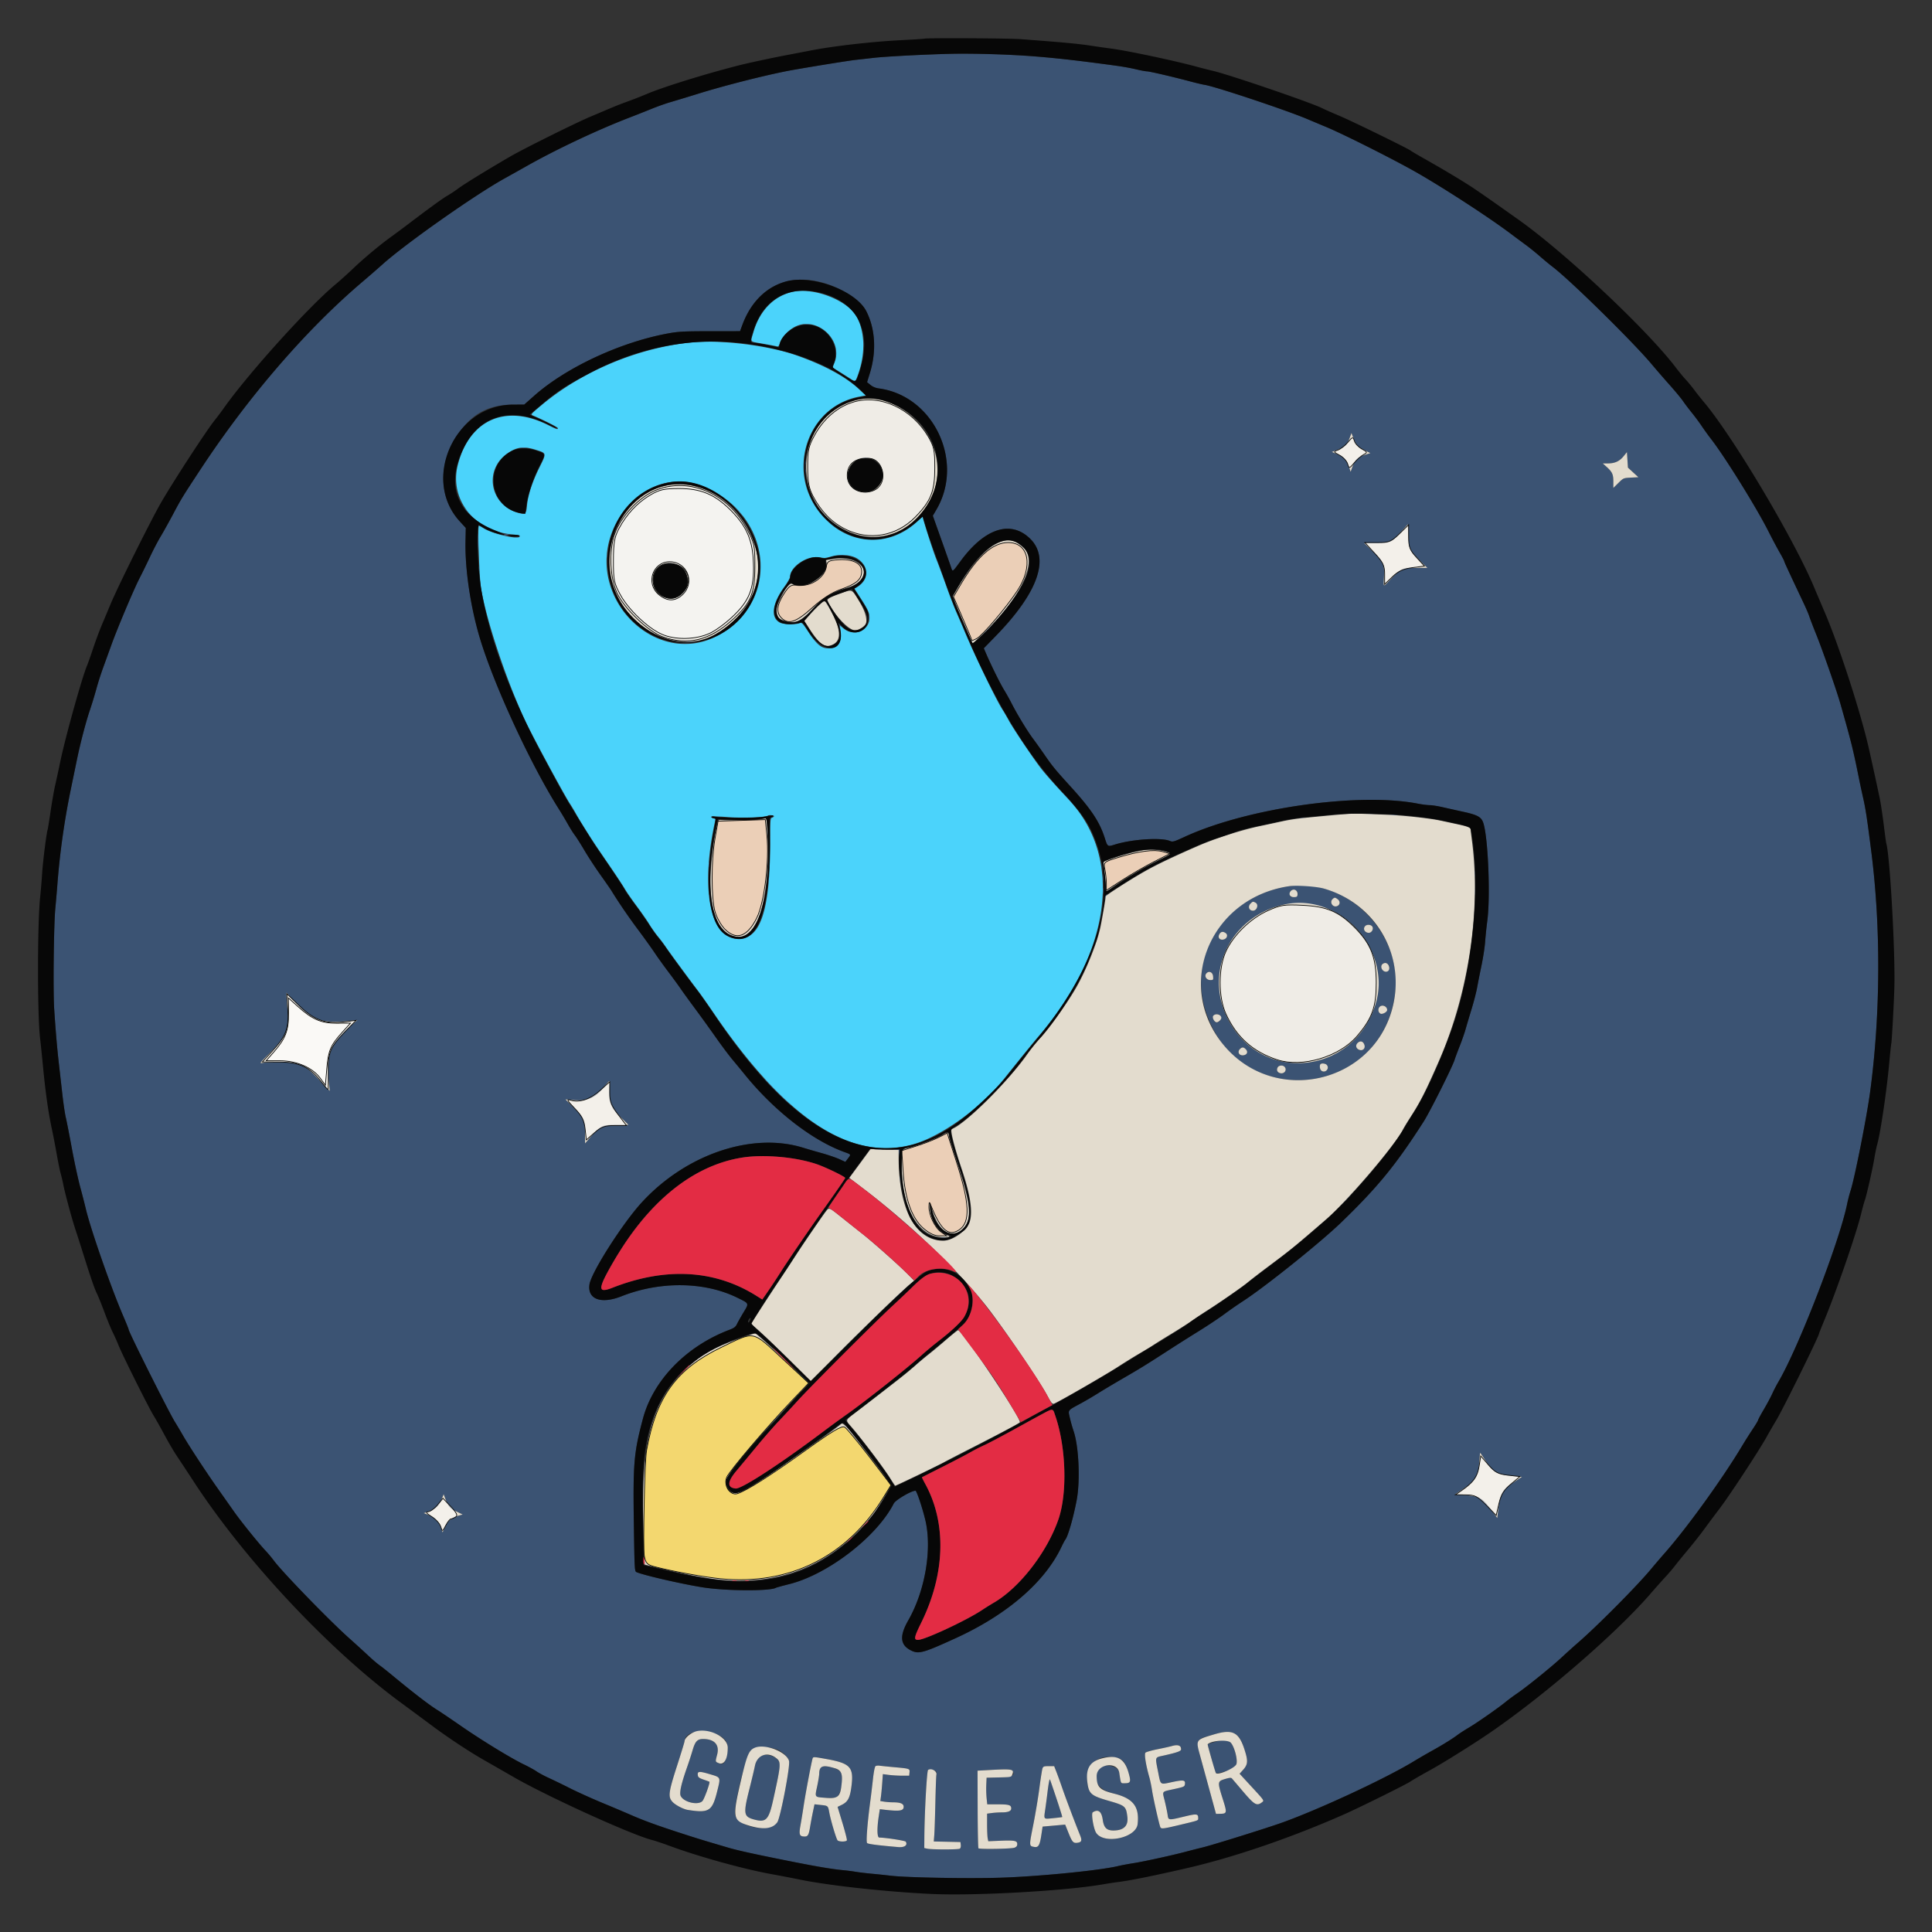 <svg width="16" height="16" viewBox="0 0 400 400" xmlns="http://www.w3.org/2000/svg"><rect x="0" y="0" width="400" height="400" fill="#333333" stroke="none"/><g fill-rule="evenodd"><path d="M196.564 11.149c-5.452.138-13.312.554-15.713.831-1.431.166-3.07.35-3.642.411-1.314.14-7.742 1.169-12.904 2.066-4.61.801-13.773 3.092-19.627 4.908a440.195 440.195 0 0 1-5.868 1.784c-.973.282-2.705.896-3.85 1.363a275.552 275.552 0 0 1-4.472 1.77c-6.746 2.591-15.322 6.635-21.543 10.154-1.26.713-3.273 1.841-4.475 2.507-6.215 3.442-20.721 13.664-25.387 17.89-.759.687-2.592 2.28-4.073 3.538-11.572 9.832-23.528 23.677-33.432 38.71-3.783 5.745-4.04 6.163-5.739 9.366-.85 1.603-2.008 3.68-2.572 4.617-.564.937-1.544 2.81-2.178 4.163a165.215 165.215 0 0 1-2.202 4.5c-1.236 2.407-4.617 10.426-5.894 13.984a740.288 740.288 0 0 1-1.658 4.573 62.269 62.269 0 0 0-1.363 4.275 92.831 92.831 0 0 1-1.352 4.433c-.857 2.531-1.973 6.806-2.703 10.34l-1.224 5.932a157.69 157.69 0 0 0-2.838 20.188c-.097 1.259-.276 3.32-.397 4.579-.33 3.419-.485 17.174-.235 20.916.314 4.712.601 8.063.964 11.238.176 1.545.501 4.402.72 6.348.22 1.946.54 4.112.712 4.815.171.703.732 3.56 1.245 6.347.514 2.79 1.3 6.43 1.747 8.089.448 1.66.967 3.673 1.153 4.475.955 4.1 5.201 16.28 7.697 22.082.645 1.5 1.172 2.81 1.172 2.91 0 .506 8.274 17.031 9.577 19.13a113.43 113.43 0 0 1 1.67 2.809c1.228 2.145 4.823 7.624 7.304 11.134 1.132 1.603 2.596 3.68 3.253 4.616 1.39 1.983 5.09 6.575 6.511 8.08a26.86 26.86 0 0 1 1.747 2.08c1.735 2.359 11.51 12.43 15.618 16.093a245.073 245.073 0 0 1 3.954 3.6c.803.756 1.842 1.647 2.308 1.978.466.332 1.543 1.18 2.393 1.885 4.575 3.79 7.911 6.358 9.635 7.416.587.362 2.754 1.825 4.814 3.253 4.255 2.95 10.385 6.703 13.008 7.961.973.467 2.174 1.126 2.669 1.465.495.34 1.62.943 2.497 1.34.879.398 2.862 1.362 4.407 2.141 1.546.78 4.543 2.135 6.66 3.013 2.118.877 4.787 2.005 5.932 2.506 2.66 1.166 5.283 2.125 10.093 3.691 3.613 1.177 4.888 1.567 10.094 3.095 4.305 1.263 19.71 4.287 23.726 4.658.801.074 1.99.226 2.642.338.652.111 2.15.291 3.33.4 1.18.108 2.94.293 3.914.41 3.197.388 15.78.624 22.477.423 7.969-.24 20.652-1.48 24.558-2.404a49.257 49.257 0 0 1 3.122-.59c2.081-.32 8.007-1.61 10.822-2.359a194.312 194.312 0 0 1 3.642-.927c2.05-.495 13.386-4.036 16.472-5.146 7.794-2.802 21.378-9.123 27.164-12.64a124.31 124.31 0 0 1 3.734-2.169c2.183-1.203 4.41-2.582 5.389-3.335.4-.308 1.446-.983 2.324-1.5 1.738-1.027 6.172-4.124 7.666-5.355a38.638 38.638 0 0 1 2.3-1.702c2.029-1.381 7.154-5.523 9.273-7.494a161.716 161.716 0 0 1 3.417-3.078c4.022-3.488 12.16-11.692 15.053-15.177a202.866 202.866 0 0 1 2.97-3.467c4.601-5.24 11.83-15.264 15.901-22.048a102.787 102.787 0 0 1 2.224-3.518c.605-.904 1.1-1.733 1.1-1.841 0-.11.53-1.099 1.18-2.2.647-1.102 1.44-2.58 1.759-3.285.32-.706.878-1.785 1.241-2.4 4.142-7.006 12.622-28.928 14.24-36.809.176-.858.502-2.123.725-2.81.854-2.63 3.329-15.128 4.039-20.395 2.167-16.093 2.256-34.06.244-49.845-.88-6.908-1.155-8.723-1.674-11.03-.27-1.203-.633-2.888-.806-3.747-1.271-6.33-1.625-7.76-3.9-15.76-.805-2.834-3.708-11.146-5.072-14.521-.601-1.489-1.21-3.08-1.357-3.539-.144-.457-.617-1.581-1.05-2.497-3.426-7.253-4.158-8.835-4.159-8.986 0-.094-.434-.92-.961-1.836-.528-.916-1.574-2.883-2.324-4.37-2.49-4.936-9.05-15.485-11.906-19.148a52.327 52.327 0 0 1-1.876-2.601 46.378 46.378 0 0 0-2.084-2.81c-.65-.801-1.465-1.88-1.814-2.398-.347-.517-1.589-2.015-2.759-3.33a226.044 226.044 0 0 1-3.693-4.262c-3.87-4.63-16.997-17.53-20.584-20.232-.555-.419-1.716-1.38-2.578-2.134a53.262 53.262 0 0 0-2.986-2.406 295.805 295.805 0 0 1-3.01-2.236c-4.697-3.539-14.607-9.961-20.22-13.104-4.812-2.694-14.526-7.565-17.899-8.975a2052.6 2052.6 0 0 1-4.162-1.746c-4.367-1.84-18.973-6.704-21.124-7.036-.458-.07-1.816-.391-3.018-.713-3.566-.953-8.431-2.085-8.97-2.086-.274-.001-1.294-.193-2.263-.425-1.855-.444-3.15-.639-10.932-1.64-9.107-1.17-19.602-1.76-27.68-1.555m-26.015 47.427c3.754 1.088 7.685 3.684 8.78 5.8 1.893 3.665 2.17 8.359.76 12.908l-.571 1.841.712.58c.457.374 1.07.63 1.718.715 11.323 1.502 17.786 15.095 11.928 25.09l-.746 1.271 1.792 5.036a567.269 567.269 0 0 1 2.011 5.713c.297.908.263.932 1.92-1.331 5.001-6.83 10.389-8.585 14.4-4.692 4.176 4.054 1.677 11.168-7.09 20.169l-2.476 2.542.454 1.053c1.055 2.454 2.926 6.24 3.725 7.538a44.114 44.114 0 0 1 1.517 2.706c1.086 2.162 3.282 5.793 4.44 7.343.599.801 1.704 2.35 2.455 3.44 1.635 2.373 2.16 3.012 5.441 6.62 4.215 4.637 5.933 7.225 7 10.544.61 1.9.561 1.869 2.157 1.377 3.528-1.09 9.487-1.48 11.308-.741.63.256.805.207 3.122-.86 12.958-5.965 35.959-9.237 48.209-6.857.897.175 2.01.317 2.471.317.462 0 1.649.184 2.635.41.988.226 2.919.656 4.293.955 2.887.632 3.685 1.044 4.12 2.126 1.03 2.579 1.586 15.224.897 20.443a88.563 88.563 0 0 0-.454 4.37c-.076 1.088-.413 3.289-.749 4.891a218.116 218.116 0 0 0-.907 4.58c-.163.915-.684 2.928-1.156 4.474a260.73 260.73 0 0 0-1.25 4.207c-.217.768-.757 2.313-1.2 3.434-.444 1.12-.924 2.41-1.067 2.869-.46 1.463-5.114 10.752-6.38 12.73-5.753 8.994-9.549 13.635-17.15 20.966-4.319 4.163-15.787 13.347-20.32 16.27a84.615 84.615 0 0 0-3.813 2.654c-1.087.807-3.44 2.375-5.227 3.48a410.155 410.155 0 0 0-5.723 3.614c-5.067 3.283-6.355 4.081-9.784 6.065-1.931 1.117-4.355 2.561-5.385 3.21a80.054 80.054 0 0 1-3.642 2.137c-2.763 1.5-2.605 1.287-2.219 2.98.181.793.522 2 .758 2.683 1.096 3.177 1.418 10.333.645 14.375-.705 3.684-1.795 7.465-2.355 8.16-.115.142-.471.816-.793 1.497-3.448 7.29-11.249 14.02-21.888 18.885-6.692 3.06-7.643 3.326-9.193 2.576-2.32-1.123-2.508-2.974-.636-6.255 3.505-6.14 4.97-14.789 3.526-20.812-.605-2.523-1.785-6.035-2.027-6.035-.871 0-4.124 1.912-4.498 2.645-3.517 6.893-13.626 14.69-21.647 16.695-1.415.354-2.657.695-2.76.759-1.104.682-9.783.671-14.646-.02-3.853-.547-12.51-2.507-14.173-3.208-.432-.182-.44-.298-.58-9.516-.196-13.037-.02-15.142 1.863-22.236 2.117-7.986 8.947-15.02 17.884-18.423 1.024-.39 1.314-.61 1.607-1.224.196-.412.78-1.451 1.297-2.31 1.221-2.029 1.278-1.882-1.187-3.1-6.82-3.37-16.018-3.489-24.05-.311-4.219 1.67-7.07.604-6.605-2.47.381-2.508 6.921-12.743 10.896-17.05 9.189-9.955 22.878-14.545 33.443-11.212.687.216 2.326.693 3.643 1.058 1.316.365 2.978.928 3.694 1.252l1.3.589.52-.684c.681-.891.718-.828-.78-1.373-6.678-2.432-14.568-8.593-20.653-16.128a272.253 272.253 0 0 0-2.401-2.913c-.767-.916-2.313-2.976-3.436-4.579a338.453 338.453 0 0 0-4.355-6.035c-1.273-1.717-2.63-3.59-3.016-4.163-.386-.572-1.514-2.117-2.506-3.434-.993-1.316-2.303-3.142-2.912-4.058-.611-.916-2.159-3.07-3.44-4.787-1.96-2.624-4.016-5.638-5.467-8.013-.175-.286-1.191-1.748-2.26-3.248-1.067-1.502-2.566-3.796-3.332-5.1-.766-1.303-1.655-2.707-1.975-3.12-.32-.412-.969-1.442-1.443-2.288a79.091 79.091 0 0 0-1.848-3.101c-5.82-9.2-13.358-25.486-16.327-35.277-1.957-6.46-3.138-14.367-3.014-20.185l.059-2.762-1.261-1.376c-3.674-4.01-4.43-9.9-1.938-15.098 3.038-6.333 6.87-9.024 12.902-9.057l2.398-.014 2.076-1.838c6.634-5.872 17.894-11.106 27.756-12.902 2.104-.383 3.222-.441 8.632-.447l6.215-.006.458-1.249c2.809-7.65 9.207-10.965 16.874-8.744m-4.007 8.581c.316.048.83.048 1.145 0 .315-.048.057-.086-.572-.086-.63 0-.887.038-.573.086m12.292 3.91c.001.686.04.942.086.568a5.555 5.555 0 0 0-.002-1.249c-.047-.312-.085-.006-.084.68m-36.017-.168c.2.052.528.052.728 0 .2-.052.037-.096-.364-.096-.4 0-.564.044-.364.096m30.19 2.25c0 .687.04.943.086.568a5.555 5.555 0 0 0-.002-1.249c-.048-.312-.085-.006-.084.68m107.689 18.628c.273.545.7.892 1.697 1.384l1.333.655-1.19.376c-1.46.46-1.99.968-2.503 2.393l-.397 1.102-.38-1.121c-.482-1.417-.985-1.95-2.39-2.532l-1.121-.464 1.296-.47c1.436-.52 1.855-.946 2.398-2.438l.367-1.01.262.698c.145.384.427 1.026.628 1.427m-172.84.982a3.76 3.76 0 0 0 1.04-.003c.256-.05-.003-.089-.575-.088-.573.003-.782.043-.465.091m230.273 5.054 1.082.995-1.546.078c-1.538.078-1.555.085-2.593 1.107l-1.044 1.03-.001-1.346c-.002-1.483-.236-1.975-1.456-3.07l-.729-.655 1.114-.007c1.405-.008 2.378-.466 3.22-1.517l.661-.826.104 1.608.104 1.607zm-171.774-1.458c0 .973.036 1.372.08.885.044-.486.044-1.283 0-1.77-.044-.485-.08-.088-.08.885m12.363-1.518c.258.05.68.05.936 0 .257-.05.047-.09-.468-.09s-.725.04-.468.09m-11.972.894c0 .4.044.565.096.364a1.72 1.72 0 0 0 0-.728c-.052-.2-.096-.037-.096.364m0 1.873c0 .4.044.564.096.364a1.72 1.72 0 0 0 0-.728c-.052-.2-.096-.037-.096.364m-72.63 1.77c.004.457.046.62.095.361.05-.259.048-.634-.004-.832-.052-.2-.093.012-.09.47m46.514.875c.257.05.68.05.937 0s.047-.09-.468-.09-.726.04-.469.09m-10.354 4.12c-.505.515-.872.937-.814.937.057 0 .517-.422 1.023-.937.505-.515.872-.937.814-.937-.057 0-.517.422-1.023.937m-26.847-.663c0 .035.305.34.676.676l.677.611-.611-.676c-.57-.63-.742-.772-.742-.61m49.316 2.067c.51.543.955.988.989.988.156 0-.01-.187-.928-1.049l-.99-.928.93.989m-55.769.468c.621.63 1.177 1.145 1.234 1.145.057 0-.405-.515-1.026-1.145s-1.177-1.145-1.234-1.145c-.057 0 .405.515 1.026 1.145m73.875 1.197c.51.543.955.988.988.988.156 0-.01-.187-.928-1.049l-.989-.928zm121.298 6.64c.257.416 1.124 1.374 1.925 2.131l1.457 1.375h-2.407c-2.91 0-3.08.072-5.043 2.174-1.787 1.914-1.659 1.926-1.55-.145.141-2.732-.093-3.297-2.23-5.36l-1.833-1.768h2.417c2.9 0 3.217-.148 5.246-2.432l1.334-1.503.108 2.386c.09 1.99.186 2.511.576 3.142M98.932 112.17c0 1.546.034 2.177.073 1.405.04-.772.04-2.036 0-2.81-.04-.771-.073-.14-.073 1.405m5.538-1.456c-.414.267.107.267.729 0l.416-.18-.416-.01a1.496 1.496 0 0 0-.729.19m2.134.56c.2.052.528.052.728 0 .2-.053.037-.096-.364-.096-.4 0-.564.043-.364.095m73.883.625c.2.052.528.052.728 0 .2-.052.036-.096-.364-.096-.4 0-.564.044-.364.096m-54.948 3.186c0 .4.043.564.095.364a1.72 1.72 0 0 0 0-.728c-.052-.2-.095-.036-.095.364m48.18-.058a7.683 7.683 0 0 0 1.456.002c.431-.045.13-.082-.672-.083-.801-.001-1.155.035-.785.08m-16.312 2.557c0 .973.035 1.371.08.884a11.87 11.87 0 0 0 0-1.769c-.045-.486-.08-.088-.08.885m-19.064-.894c.258.05.68.05.937 0 .258-.05.046-.09-.469-.09s-.725.04-.468.09m-39.235 1.102c0 .4.044.565.096.364a1.72 1.72 0 0 0 0-.728c-.052-.2-.096-.037-.096.364m68.093 9.412c-.218.257-.257.359-.085.228.172-.132.383-.248.468-.257.177-.02.235-.217.103-.349-.049-.048-.267.122-.486.378m12.67.682c.002.572.042.781.09.465a3.774 3.774 0 0 0-.003-1.04c-.05-.257-.089.002-.088.575m-6.145 1.385c.17.17.177.357.024.642-.118.22-.169.447-.113.503.055.057.166-.099.244-.345.137-.434.154-.436.59-.07.248.206.176.073-.16-.297-.337-.37-.66-.674-.719-.674-.059 0 .002.108.134.24m30.326 1.477-1.242 1.301 1.3-1.242c1.208-1.154 1.397-1.36 1.243-1.36-.032 0-.618.586-1.301 1.301m-30.015.885c.003.458.046.62.095.362.05-.26.047-.634-.005-.833-.052-.2-.092.013-.09.47m-5.671.795c0 .035.304.34.676.676l.676.611-.61-.676c-.57-.631-.742-.773-.742-.611m-26.276.501c.373.046.98.046 1.353 0s.068-.084-.676-.084-1.048.038-.677.084m-1.241.42a17.13 17.13 0 0 0 2.081-.001c.54-.043.045-.077-1.1-.077s-1.586.035-.981.078m80.171 32c.621.63 1.177 1.145 1.234 1.145.057 0-.405-.515-1.026-1.145s-1.177-1.144-1.234-1.144c-.057 0 .405.515 1.026 1.144m57.91 3.167c.315.048.83.048 1.144 0 .315-.048.058-.086-.572-.086s-.887.038-.572.086m3.846 0c.37.048 1.025.048 1.457.003.43-.045.129-.082-.673-.083-.8-.001-1.155.035-.784.08m4.995.21c.37.046 1.025.046 1.457.001.43-.045.129-.082-.673-.083-.801-.001-1.155.035-.784.081m-139.227.413c.26.05.634.048.833-.004.2-.052-.013-.093-.47-.09-.459.003-.621.045-.363.094m2.704.208c.258.05.68.05.936 0 .258-.05.047-.09-.468-.09s-.725.04-.468.09m4.372 0c.26.05.634.048.833-.004.2-.052-.013-.092-.47-.09-.459.003-.62.045-.363.094m3.666.158a.915.915 0 0 0-.01.573c.06.148.115.064.124-.183.01-.249.134-.499.276-.557.204-.082.202-.108-.006-.12-.146-.01-.32.12-.384.287m109.968-.158c.26.05.634.048.833-.004.2-.052-.013-.092-.47-.09-.459.003-.62.045-.363.094m-116.337.629c.373.046.935.046 1.248-.002.313-.048.007-.086-.68-.085-.687.002-.943.04-.568.087m5.927 2.45c.003.458.046.62.095.363.05-.26.048-.634-.004-.833-.052-.2-.093.013-.091.47m.639 1.353c0 .744.037 1.05.084.677a6.679 6.679 0 0 0 0-1.353c-.047-.372-.084-.068-.084.676m-.219 5.203c0 .515.041.727.09.469a2.945 2.945 0 0 0 0-.937c-.049-.257-.09-.047-.09.468m-12.491.104c.003.458.046.62.095.362.05-.259.048-.633-.004-.832-.052-.2-.093.012-.091.47m81.427-.104c-.079.36-.1.697-.047.75.054.054.157-.202.23-.568.173-.867.005-1.035-.183-.182m77.168 1.977c.002.573.043.782.09.466a3.774 3.774 0 0 0-.002-1.041c-.05-.256-.089.003-.088.575m-77.001.729c0 .63.038.887.086.572a4.58 4.58 0 0 0 0-1.144c-.048-.315-.086-.058-.086.572m-69.315.52c.003.458.046.62.095.362.05-.259.048-.633-.004-.832-.052-.2-.093.012-.09.47m107.858 1.274c-13.112 1.938-21.112 13.958-17.255 25.924 6.78 21.036 36.667 17.982 39.223-4.008 1.426-12.26-10.025-23.683-21.968-21.916m-38.547 1.015c.002.573.042.782.09.466a3.774 3.774 0 0 0-.003-1.041c-.05-.256-.088.003-.087.575m77.004.209c.002.572.043.781.09.465a3.774 3.774 0 0 0-.002-1.04c-.05-.257-.089.002-.088.575m-36.906-.22c.504.607.184 1.26-.615 1.26-.602 0-.74-.083-.796-.48-.082-.574.292-1.08.796-1.08.201 0 .478.135.615.3m-121.693 1.156c0 .4.044.565.096.364a1.72 1.72 0 0 0 0-.728c-.052-.2-.096-.037-.096.364m82.201-.374c-.137.137-.239.44-.226.676.024.418.027.418.127.01.057-.229.197-.532.314-.676.27-.332.114-.34-.215-.01m48.038.959c.551.447.425 1.19-.238 1.4-.855.272-1.527-.817-.896-1.45.418-.417.565-.411 1.134.05m-17.056.671c.7.375.287 1.658-.534 1.658-.807 0-1.115-.862-.52-1.457.482-.482.517-.488 1.054-.2m11.85.417c9.425 1.496 15.81 11.67 12.972 20.671-4.659 14.772-23.908 16.492-30.68 2.74-4.86-9.872.914-21.192 11.984-23.493.85-.177 4.414-.125 5.724.082m12.284 4.472c.202.243.21.44.03.832-.38.835-1.7.587-1.7-.318 0-.78 1.155-1.135 1.67-.514m20.855.306c0 .4.043.564.095.364a1.72 1.72 0 0 0 0-.728c-.052-.2-.095-.037-.095.364m-51.156 1.108c.51.373.257 1.139-.433 1.311-.798.201-1.281-.364-.909-1.06.312-.584.77-.67 1.342-.25m33.584 6.425c.809.808-.17 2.061-1.014 1.297-.657-.595-.392-1.547.431-1.547.183 0 .446.112.583.25m-36.21 2.508c.06.747.037.78-.577.78-.793 0-1.293-.808-.838-1.357.529-.637 1.341-.305 1.414.577m-189.182 6.257c2.948 2.995 4.672 3.5 10.238 3.002l1.769-.16-.937.77c-4.681 3.849-5.642 6.27-4.933 12.438l.166 1.442-2.209-2.32c-3.163-3.326-3.944-3.69-7.9-3.68-1.605.002-3.277.078-3.716.168-.793.161-.783.147 1.363-1.984 3.629-3.601 4.14-4.841 3.72-9.022-.125-1.237-.224-2.537-.22-2.89l.007-.64.525.625c.29.343 1.246 1.356 2.127 2.25m225.067.224c.277.42.167.737-.382 1.097-.626.41-1.187.194-1.291-.496-.135-.903 1.167-1.37 1.673-.601m-34.43 1.626c.472.472.008 1.415-.697 1.415-.5 0-1.022-.986-.717-1.354.31-.374 1.068-.406 1.414-.061m29.514 5.529c.406.267.511.99.205 1.408-.382.523-1.445.21-1.54-.453-.107-.74.74-1.348 1.335-.955m-24.154 1.518c.463.51.215 1.093-.512 1.2-.9.134-1.357-.678-.734-1.302.44-.44.78-.411 1.246.102m16.74 3.21c.666.804-.467 1.844-1.205 1.106-.27-.27-.337-1.05-.111-1.276.25-.25 1.054-.146 1.316.17m-8.78.357c.617.617.006 1.556-.87 1.336-.605-.152-.828-.642-.537-1.184.24-.45 1.025-.534 1.407-.152m-105.164 5.162c1.6 1.602 2.955 2.913 3.013 2.913.057 0-1.205-1.31-2.805-2.913-1.6-1.603-2.955-2.914-3.012-2.914-.058 0 1.205 1.311 2.804 2.914m-34.586-.55c-.195 2.746.215 3.789 2.283 5.805l1.654 1.613h-2.47c-3.09.002-3.318.124-5.978 3.225l-.536.625-.009-1.977c-.011-2.978-.172-3.36-2.263-5.389l-1.8-1.746 1.56.142c3.022.276 4.593-.397 6.524-2.789 1.251-1.548 1.18-1.583 1.035.49m76.72 2.996-.718.78.78-.717c.727-.668.877-.843.718-.843-.035 0-.386.351-.78.78m-22.623 9.145c.201.052.53.052.729 0 .2-.052.036-.096-.364-.096-.401 0-.564.044-.365.096m1.355.42c.26.05.634.047.833-.005.2-.052-.013-.093-.47-.09-.458.003-.62.045-.363.094m3.733.003c.593.074.673.165.745.852l.081.767.035-.884.035-.885-.78.034c-.752.032-.756.036-.116.116m.948 5.99c.003.458.046.62.095.362.05-.259.048-.634-.005-.832-.052-.2-.092.012-.09.47m92.241 4.527-1.032 1.092 1.093-1.032c.6-.568 1.092-1.06 1.092-1.093 0-.156-.192.017-1.153 1.033m-83.602 7.795c.26.05.634.048.833-.004.2-.052-.013-.093-.47-.09-.459.002-.621.045-.363.094m-9.632 12.392-1.869 1.925 1.925-1.868c1.06-1.029 1.926-1.894 1.926-1.926 0-.15-.246.082-1.982 1.87m-7.603 7.18-.717.78.78-.717c.726-.668.876-.844.717-.844-.034 0-.386.352-.78.78m-16.43 3.695c.388.4.752.728.809.728.057 0-.213-.328-.601-.728-.389-.401-.753-.729-.81-.729-.057 0 .213.328.601.729m28.604 2.653-.611.677.676-.611c.373-.336.676-.641.676-.677 0-.16-.171-.02-.741.611m-23.6 2.973c.625.691 1.179 1.227 1.23 1.19.052-.037-.46-.603-1.136-1.256l-1.23-1.19zm-5.946 8.89-1.243 1.3 1.3-1.242c.717-.682 1.302-1.268 1.302-1.3 0-.154-.205.034-1.36 1.242m147.215 8.3c1.621 2.483 2.42 2.923 5.821 3.205l1.725.143-1.543 1.013c-2.658 1.744-2.945 2.26-3.403 6.086l-.17 1.42-1.302-1.762c-1.81-2.447-2.334-2.727-5.658-3.01l-1.757-.15 1.724-1.131c2.592-1.7 3.06-2.51 3.285-5.683.07-1.006.155-1.803.187-1.772.032.032.523.77 1.09 1.641m-174.496 5.28c.001 1.374.034 1.908.075 1.188a25.62 25.62 0 0 0 0-2.497c-.042-.654-.075-.065-.075 1.309m-40.3 3.85c.276.55.693.886 1.696 1.37l1.329.64-.99.279c-1.31.366-2.126 1.087-2.693 2.376l-.466 1.059-.367-1.1c-.409-1.224-1.197-1.987-2.64-2.552l-.89-.348 1.082-.359c1.328-.44 2.136-1.218 2.64-2.542l.386-1.007.275.727c.15.401.438 1.057.639 1.457m84.644 5.88-.823.884.885-.823c.822-.765.98-.946.823-.946-.034 0-.433.398-.885.885m-29.192 41.563c2.305.867 2.905 2.259 2.127 4.933-.372 1.28-.65 1.48-1.546 1.11-.72-.298-.712-.253-.317-1.765.53-2.033-.553-3.229-2.922-3.229-1.185 0-1.638.497-2.181 2.385a78.699 78.699 0 0 1-1.14 3.506c-1.212 3.448-1.613 5.272-1.3 5.912.638 1.302 3.613 1.986 4.5 1.035.392-.42 1.633-3.867 1.438-3.994a30.073 30.073 0 0 0-1.196-.433c-.954-.335-1.155-.492-1.208-.945-.093-.804.295-.833 2.476-.188 2.334.692 2.28.569 1.544 3.537-1.026 4.136-1.683 4.553-6.088 3.867-.914-.142-2.544-.994-3.154-1.647-.963-1.033-.849-1.972.903-7.407.865-2.685 1.573-4.996 1.573-5.135 0-1.925 3.354-2.722 6.491-1.542m107.31-.115c.994.518 1.45 1.226 2.124 3.314.78 2.412.73 3.119-.308 4.268l-.698.773 2.479 2.689c2.614 2.834 2.628 2.855 2.22 3.177-1.139.894-1.578.644-4.11-2.338a421.994 421.994 0 0 0-2.17-2.544c-.177-.198-.498-.171-1.474.122-1.537.462-1.55.592-.395 4.226.88 2.776.85 2.933-.561 2.964l-.871.018-.566-2.08a3488.45 3488.45 0 0 0-1.423-5.204c-2.448-8.93-2.617-7.92 1.528-9.158 1.905-.57 3.412-.65 4.225-.227m-4.095 1.795c-.73.215-1.356.421-1.393.459-.07.069 1.574 5.815 1.706 5.968.135.156 2.458-.441 3.22-.828 1.186-.6 1.35-1.272.807-3.287-.746-2.762-1.482-3.154-4.34-2.312m-7.144.868c.793.793.188 1.135-3.444 1.945-1.767.393-1.702.186-1.068 3.383.55 2.781.35 2.633 2.842 2.102 2.396-.51 2.81-.452 2.714.384-.063.55-.158.594-2.248 1.055-2.663.589-2.458.325-1.93 2.489.244.999.508 2.261.585 2.804.171 1.202.126 1.197 3.467.393 2.564-.618 2.87-.585 2.87.312 0 .535.217.455-3.822 1.418-3.342.798-3.782.856-3.991.519-.211-.343-1.48-5.94-1.744-7.688-.13-.859-.375-2.05-.545-2.646-.734-2.563-1.098-4.855-.817-5.136.148-.149 1.284-.473 2.524-.721s2.536-.536 2.88-.64c.892-.268 1.44-.26 1.727.027m-83.566.608c1.155.376 2.393 1.522 2.64 2.443.277 1.026-1.79 11.825-2.43 12.698-1.63 2.223-8.059 1.076-8.72-1.554-.417-1.664 2.254-12.39 3.328-13.367.796-.722 3.319-.83 5.182-.22m-3.664 1.69c-.334.334-.597.942-.754 1.74-.132.675-.657 2.88-1.166 4.902-1.263 5.017-1.172 5.625.924 6.208 2.551.709 3.097.147 4.046-4.161 1.23-5.585 1.476-7.057 1.275-7.623-.503-1.411-3.292-2.099-4.325-1.067m14.129.364c4.916.892 5.621 1.69 5.084 5.749-.305 2.305-.737 3.108-2 3.723l-.855.417 1.009 3.33c.555 1.83.967 3.447.915 3.59-.122.34-1.655.339-1.937-.002-.277-.334-1.402-4.112-1.694-5.69-.274-1.483-.248-1.46-1.803-1.626l-1.269-.136-.34 1.62a86.68 86.68 0 0 0-.577 3.076c-.268 1.642-.456 1.977-1.109 1.977-1.087 0-1.231-.372-.881-2.3.175-.967.472-2.788.66-4.048.413-2.745 1.726-9.65 1.886-9.91.157-.253.323-.24 2.91.23m60.256-.204c1.1.306 1.63 1.014 2.186 2.927.577 1.982.479 2.275-.76 2.275-.874 0-.77.197-1.134-2.157-.264-1.711-3.925-2.062-4.55-.435-.891 2.324.317 3.952 3.533 4.757 3.909.98 5.222 2.696 4.816 6.298-.323 2.87-6.973 4.264-8.587 1.801-.542-.827-1.068-4.014-.701-4.247 1.13-.715 1.823-.2 2.067 1.534.23 1.64.811 2.23 2.196 2.23 2.153 0 3.136-.961 2.9-2.842-.271-2.174-.434-2.314-3.855-3.3-3.702-1.069-4.13-1.447-4.437-3.923-.46-3.714 2.467-5.99 6.326-4.918m-46.323 1.877c3.263.295 3.265.297 3.186 1.105l-.064.659h-1.457c-.801 0-2.028-.073-2.726-.163l-1.269-.163-.13 1.828a56.727 56.727 0 0 1-.265 2.785l-.132.957.804.134c.442.072 1.29.134 1.884.135 1.496.003 2.146.282 2.146.92 0 .84-.819.97-3.874.62l-1.064-.122-.237 1.59c-.372 2.503-.319 4.277.128 4.284 1.376.025 5.348.64 5.477.849.454.734-.254 1.24-1.574 1.123-4.368-.382-6.21-.622-6.424-.835-.247-.247.051-4.097.685-8.843.129-.973.363-2.929.52-4.345.298-2.714.424-2.976 1.36-2.83.29.047 1.653.187 3.026.312m-15.37.243a5.37 5.37 0 0 0-.135 1.105c-.004.343-.191 1.5-.417 2.572-.227 1.072-.366 2.02-.311 2.111.186.3 3.763.477 4.26.21 1.037-.554 1.635-4.25.85-5.25-.805-1.021-4.023-1.588-4.248-.748m48.977.74c.257.659.822 2.227 1.257 3.486.705 2.046 2.678 7.267 3.638 9.626.44 1.086.328 1.429-.51 1.551-.892.132-1.105-.1-1.892-2.058l-.685-1.702-.953.086c-.525.048-1.575.142-2.335.208l-1.381.122-.256 1.703c-.33 2.205-.61 2.67-1.509 2.502-1.044-.195-1.043-.16-.17-4.559.453-2.282 1.029-5.74 1.28-7.687.599-4.626.533-4.474 1.927-4.474h1.12zm-24.915-.078c.088.13.116.422.064.65-.051.23-.148 2.852-.215 5.828-.066 2.976-.167 5.994-.225 6.706l-.104 1.294 2.762.058 2.763.059.069.601c.04.343-.051.678-.208.778-.318.201-5.79.2-6.729-.001l-.624-.135.018-2.286c.04-5.127.517-13.718.77-13.883.318-.205 1.45.02 1.66.331m15.742-.207c.784.946-.01 1.361-2.73 1.424l-2.557.058-.066 1.457c-.037.801-.006 2.043.068 2.757l.136 1.301h2.23c2.296 0 2.731.139 2.731.867 0 .532-.646.798-1.934.798-.621 0-1.564.06-2.095.132l-.966.132v2.236c0 1.229.057 2.514.124 2.855l.124.62 2.457-.102c3.003-.123 3.54-.018 3.54.692 0 .376-.161.584-.573.746-.62.245-7.235.353-7.465.123-.075-.077-.148-3.724-.16-8.105l-.024-7.966 2.081-.115c4.047-.226 4.828-.212 5.079.09m7.654 2.253c-.064.262-.22 1.32-.346 2.35-.126 1.031-.319 2.5-.428 3.267-.337 2.353-.468 2.19 1.612 1.991.996-.096 1.84-.203 1.877-.24.06-.06-2.417-7.64-2.544-7.784-.03-.034-.107.153-.17.416" fill="#3b5373"/><path d="M177.36 82.829c-12.866 3.371-14.192 21.338-2 27.083 10.032 4.727 20.982-4.786 18.317-15.913-1.755-7.332-9.84-12.868-16.316-11.17m102.078 7.831c-.543 1.492-.962 1.918-2.398 2.437l-1.296.47 1.12.465c1.406.582 1.909 1.115 2.39 2.532l.381 1.121.397-1.102c.513-1.425 1.043-1.933 2.502-2.393l1.19-.376-1.332-.655c-1.358-.668-1.655-1.027-2.325-2.811l-.262-.698zm56.736 3.766c-.841 1.051-1.814 1.509-3.22 1.517l-1.113.007.729.654c1.22 1.096 1.454 1.588 1.456 3.07v1.346l1.045-1.029c1.038-1.022 1.055-1.029 2.593-1.107l1.546-.078-1.082-.995-1.084-.996-.104-1.607-.104-1.608zm-155.39.667c1.614.733 2.483 2.76 1.841 4.297-.96 2.294-3.199 3.185-5.32 2.114-4.134-2.086-.746-8.33 3.48-6.41m-42.288 5.347c-8.26 1.258-14.12 11.12-11.792 19.846 2.575 9.65 13.26 15.343 21.054 11.215 6.822-3.613 10.497-10.726 8.885-17.194-2.253-9.04-10.161-15.084-18.147-13.867m151.635 9.61c-2.03 2.284-2.347 2.432-5.246 2.432h-2.417l1.832 1.769c2.138 2.062 2.372 2.627 2.23 5.359-.108 2.07-.236 2.06 1.55.145 1.964-2.102 2.133-2.174 5.044-2.174h2.407l-1.457-1.375c-2.199-2.075-2.372-2.438-2.5-5.273l-.109-2.386zm-83.688 2.447c-2.508 1.203-5.486 4.615-8.387 9.614l-.757 1.304.439 1.194c.241.655 1.047 2.597 1.79 4.314l1.612 3.725.259.602 1.829-1.747c8.26-7.89 11.792-15.401 8.565-18.21-1.956-1.701-3.103-1.872-5.35-.796m-34.09 3.247-1.316.212.126.76c.404 2.457-4.88 5.714-6.935 4.275-.617-.432-1.293.286-2.502 2.658-1.529 2.996-1.337 4.274.733 4.876 2.289.665 3.322.195 6.01-2.733 2.035-2.217 3.51-3.09 6.975-4.127 6.104-1.828 3.42-6.971-3.09-5.921m-31.874 1.264c2.55 1.289 2.581 5.304.05 6.516-3.644 1.743-7.087-2.778-4.425-5.81 1.052-1.199 2.831-1.485 4.375-.706m33.81 5.758c-2.205.767-3.073 1.23-2.944 1.568.984 2.565 4.276 6.15 5.646 6.15 2.815 0 3.148-2.306.87-6.035-1.535-2.513-1.386-2.444-3.571-1.683m-4.482 2.3c-.405.332-1.312 1.25-2.016 2.041l-1.279 1.44 1.236 1.89c2.054 3.138 3.125 3.803 4.774 2.96 1.908-.972 1.467-3.82-1.281-8.272-.504-.816-.509-.816-1.434-.06m109.585 43.43c-1.206.065-6.045.508-10.067.922a40.367 40.367 0 0 0-3.85.625 543.195 543.195 0 0 1-4.814 1.037c-3.654.77-9.082 2.515-12.591 4.048-5.42 2.367-8.519 3.846-11.03 5.264-3.071 1.733-8.117 4.966-8.118 5.201-.002.34-.668 4.255-1.052 6.184-.645 3.237-2.938 8.992-5.059 12.695-1.772 3.095-5.59 8.461-7.407 10.411-.749.805-1.987 2.35-2.753 3.434-4.01 5.684-12.985 14.569-15.596 15.439-.38.127.455 3.494 2.045 8.243 1.789 5.342 2.326 8.78 1.697 10.878-.571 1.904-3.553 4.038-5.59 4-5.714-.11-9.152-6.561-9.156-17.18l-.001-1.613-2.133-.003c-1.173 0-2.47-.058-2.88-.125l-.748-.124-1.736 2.363a673.405 673.405 0 0 1-2.23 3.022l-.493.658 2.878 2.185c9.507 7.218 19.054 16.311 25.275 24.074 3.195 3.988 11.114 15.58 12.805 18.742.842 1.577 1.057 1.841 1.413 1.738.684-.197 10.84-6.05 13.35-7.694 1.274-.833 3.24-2.05 4.37-2.702 1.13-.653 2.43-1.443 2.887-1.757.458-.314 2.144-1.364 3.747-2.333 1.602-.969 3.635-2.27 4.518-2.89a86.329 86.329 0 0 1 2.81-1.886c2.447-1.542 7.48-5.033 8.489-5.887.572-.485 2.445-1.932 4.162-3.219 5.027-3.762 5.018-3.755 11.996-9.77 4.369-3.765 14.222-15.27 15.89-18.555.204-.4.795-1.384 1.314-2.185 2.316-3.579 3.3-5.504 6.2-12.127 6.077-13.88 8.669-31.007 6.848-45.246-.172-1.336-.311-2.526-.311-2.646 0-.357-.708-.632-2.75-1.068a667.225 667.225 0 0 1-3.353-.724c-2.207-.486-7.831-1.104-11.276-1.24-1.717-.066-3.87-.152-4.786-.19a38.183 38.183 0 0 0-2.914 0m-121.959 1.16c-.896.172-6.243.243-8.117.107-.623-.046-.625-.043-.982 1.723-2.743 13.549-.825 22.477 4.83 22.477 3.966 0 6.307-8.925 5.694-21.715-.075-1.564-.193-2.832-.26-2.818l-1.165.225m79.086 6.395c-1.426.23-4.835 1.174-6.601 1.83l-1.462.54.153 1.164c.085.64.213 2.027.286 3.082l.132 1.918 1.769-1.236c.973-.68 2.378-1.582 3.122-2.002a92.84 92.84 0 0 0 2.393-1.403c.572-.35 2.206-1.211 3.63-1.913l2.589-1.274-1.028-.36c-1.213-.42-3.519-.582-4.983-.346m37.566 7.92c11.024 3.172 17.22 14.325 14.045 25.283-4.36 15.041-23.82 19.418-34.279 7.707-10.973-12.287-3.674-31.009 13.054-33.482 1.548-.23 5.65.052 7.18.492m-6.859.512c-.503.607-.184 1.26.615 1.26.603 0 .74-.083.796-.48.083-.574-.291-1.08-.796-1.08a.918.918 0 0 0-.615.3m8.642 1.691c-.631.633.041 1.722.896 1.45.663-.21.79-.953.238-1.4-.57-.461-.716-.467-1.134-.05m-16.976.922c-.595.595-.287 1.457.52 1.457.821 0 1.235-1.283.534-1.658-.537-.287-.572-.28-1.054.201m7.18.135c-11.07 2.301-16.844 13.62-11.983 23.493 6.77 13.752 26.02 12.032 30.679-2.74 3.52-11.158-7.266-23.13-18.696-20.753m16.587 4.485c-.564.564-.122 1.415.733 1.415.63 0 1.078-.876.688-1.346-.315-.38-1.072-.417-1.42-.069m-30.223 1.734c-.372.696.11 1.261.909 1.06.69-.172.942-.938.433-1.31-.573-.42-1.03-.334-1.342.25m33.76 6.175c-.606.607.156 1.787.985 1.524.8-.254.455-1.774-.402-1.774a.955.955 0 0 0-.582.25m-36.46 1.931c-.455.549.045 1.357.838 1.357.614 0 .637-.033.576-.78-.073-.882-.885-1.214-1.414-.577m-190.428 4.599c-.003.352.096 1.652.221 2.89.42 4.18-.091 5.42-3.72 9.021-2.146 2.13-2.156 2.145-1.363 1.984.439-.09 2.111-.166 3.716-.169 3.956-.008 4.737.355 7.9 3.68l2.21 2.321-.167-1.442c-.709-6.169.252-8.589 4.933-12.437l.937-.77-1.77.159c-6.219.557-8.17-.272-12.364-5.253l-.525-.624zm226.336 2.292c-.412.413-.35 1.104.125 1.403.39.243 1.428-.304 1.422-.75-.009-.753-1.02-1.18-1.547-.653m-34.453 1.853c-.305.368.217 1.354.717 1.354.36 0 .947-.563.947-.91 0-.705-1.185-1.021-1.664-.444m29.868 5.647c-.496.496-.314 1.179.38 1.421.709.249 1.27-.3 1.046-1.02-.243-.778-.872-.956-1.426-.401m-24.34 1.237c-.623.624-.166 1.436.734 1.302.727-.107.975-.69.512-1.2-.465-.513-.805-.541-1.246-.102m16.67 3.142c-.226.226-.158 1.007.111 1.276.738.738 1.871-.302 1.205-1.106-.262-.316-1.066-.42-1.316-.17m-8.871.68c-.29.541-.068 1.031.538 1.183.875.22 1.486-.719.869-1.336-.382-.382-1.167-.297-1.407.152m-139.378 3.969c-1.931 2.392-3.502 3.065-6.523 2.789l-1.56-.142 1.799 1.746c2.09 2.029 2.252 2.411 2.263 5.389l.009 1.977.536-.625c2.66-3.1 2.888-3.223 5.978-3.224l2.47-.001-1.654-1.613c-2.068-2.016-2.478-3.059-2.283-5.806.145-2.073.216-2.038-1.035-.49m69.957 10.036c-1.208.752-5.3 2.301-6.996 2.648-1.403.286-1.429.354-1.429 3.756 0 8.409 3.35 14.46 8.16 14.737 1.566.091 2.243-.174 1.148-.449-1.714-.43-3.301-3.003-3.4-5.509-.059-1.51-.05-1.546.158-.66 1.116 4.755 3.615 6.974 6.026 5.35 2.584-1.74 2.453-5.014-.56-14-.963-2.87-1.751-5.398-1.753-5.62-.008-.87-.283-.922-1.354-.253m-24.18 15.899c-.682.881-4.173 5.96-5.616 8.172-.551.844-2.092 3.185-3.425 5.203-3.73 5.64-6.447 9.854-6.38 9.89.614.332 3.55 3.058 7.465 6.934l4.906 4.856 5.404-5.469c5.463-5.527 13.344-13.146 15.066-14.564l.937-.772-1.25-1.275c-1.693-1.73-7.273-6.685-9.573-8.5a1819.61 1819.61 0 0 1-4.227-3.353c-2.71-2.159-2.546-2.103-3.307-1.122m24.912 26.522c-1.316 1.14-2.908 2.468-3.538 2.954a73.841 73.841 0 0 0-2.81 2.348 89.58 89.58 0 0 1-3.393 2.81 1096.34 1096.34 0 0 1-8.444 6.523c-2.834 2.163-2.7 1.801-1.274 3.473 2.319 2.716 6.641 8.454 7.941 10.54.521.835.985 1.519 1.032 1.519.173 0 8.965-4.22 9.966-4.784.573-.322 3.054-1.612 5.515-2.865 6.484-3.3 10.179-5.262 10.31-5.475.404-.655-11.724-18.775-12.765-19.072-.08-.023-1.223.89-2.54 2.029m-42.046-.534c-6.308 2.147-9.17 3.85-12.816 7.628-6.65 6.89-8.6 16.302-7.602 36.705l.132 2.705 2.29.546c10.692 2.547 14.529 3.05 20.233 2.653 9.743-.678 18.056-5.23 24.65-13.5.68-.855 1.65-2.4 3.165-5.05l.568-.99-.726-1.092a65.402 65.402 0 0 0-1.83-2.558l-3.217-4.265c-3.104-4.117-4.115-5.222-4.471-4.883-1.234 1.178-15.61 11.168-19.204 13.345-2.778 1.682-4.704 1.16-4.704-1.275 0-1.503 5.047-7.6 14.829-17.913 1.23-1.297 2.237-2.435 2.237-2.526 0-.206-7.206-7.163-9.372-9.048l-1.567-1.364zm152.492 25.656c-.226 3.174-.693 3.982-3.285 5.683l-1.724 1.13 1.757.15c3.324.284 3.848.564 5.658 3.011l1.303 1.762.17-1.42c.457-3.827.744-4.342 3.402-6.086l1.543-1.013-1.725-.143c-3.4-.282-4.2-.722-5.821-3.205a65.144 65.144 0 0 0-1.09-1.641c-.033-.031-.117.766-.188 1.772m-214.817 7.822c-.505 1.324-1.313 2.102-2.641 2.542l-1.081.36.888.347c1.444.565 2.232 1.328 2.641 2.553l.367 1.099.466-1.059c.567-1.29 1.384-2.01 2.693-2.376l.99-.278-1.33-.641c-1.361-.657-1.645-1-2.333-2.827l-.275-.727zm52.966 48.01c-1.21.209-2.706 1.398-2.706 2.152 0 .139-.708 2.45-1.573 5.135-1.752 5.435-1.866 6.374-.903 7.407.61.653 2.24 1.505 3.154 1.647 4.405.686 5.062.269 6.088-3.867.736-2.968.79-2.845-1.544-3.537-2.181-.645-2.57-.616-2.476.188.053.453.254.61 1.208.945a30.073 30.073 0 0 1 1.196.433c.195.127-1.046 3.575-1.437 3.994-.888.951-3.863.267-4.5-1.035-.314-.64.087-2.464 1.299-5.912.395-1.123.907-2.7 1.14-3.506.543-1.888.996-2.385 2.18-2.385 2.37 0 3.452 1.196 2.923 3.23-.395 1.511-.403 1.466.317 1.764 1.117.462 1.877-.833 1.877-3.198 0-2.046-3.423-3.941-6.243-3.455m106.87.722c-3.805 1.136-3.748 1.046-2.81 4.475l1.282 4.683c.471 1.717 1.111 4.058 1.423 5.203l.566 2.081.87-.018c1.413-.03 1.443-.188.562-2.964-1.154-3.634-1.142-3.764.395-4.226.976-.293 1.297-.32 1.473-.122.124.14 1.101 1.284 2.17 2.544 2.533 2.982 2.972 3.232 4.11 2.338.41-.322.395-.343-2.22-3.177l-2.478-2.69.698-.772c1.038-1.15 1.089-1.856.308-4.268-1.17-3.613-2.47-4.245-6.35-3.087m3.49 1.673c.77.771 1.527 3.66 1.18 4.5-.34.823-3.8 2.314-4.226 1.822-.132-.153-1.775-5.9-1.706-5.968.768-.768 4.09-1.016 4.752-.354m-12.23.737c-.344.103-1.64.391-2.88.639s-2.376.572-2.524.72c-.281.282.083 2.574.817 5.137.17.597.415 1.787.545 2.646.263 1.748 1.533 7.345 1.744 7.688.21.337.65.28 3.99-.519 4.04-.963 3.823-.883 3.823-1.418 0-.897-.306-.93-2.87-.312-3.34.804-3.296.81-3.467-.393-.077-.543-.34-1.805-.584-2.804-.529-2.164-.734-1.9 1.929-2.49 2.09-.46 2.185-.505 2.248-1.054.097-.836-.318-.894-2.714-.384-2.492.531-2.292.68-2.842-2.102-.634-3.197-.7-2.99 1.068-3.383 2.895-.645 3.694-.933 3.694-1.327 0-.804-.693-1.03-1.977-.644m-86.266.326c-1.214.497-1.617 1.42-2.8 6.422-1.907 8.069-1.82 8.649 1.463 9.672 3.021.94 4.966.731 5.973-.645.64-.873 2.708-11.672 2.431-12.698-.509-1.892-4.947-3.62-7.067-2.751m4.321 2.086c1.147.854 1.13 1.169-.508 8.6-.949 4.309-1.495 4.87-4.046 4.162-2.096-.583-2.187-1.19-.924-6.208.51-2.021 1.034-4.227 1.166-4.902.43-2.192 2.514-2.99 4.312-1.652m7.66.046c-.16.259-1.473 7.164-1.886 9.91-.188 1.259-.485 3.08-.66 4.046-.35 1.929-.206 2.301.881 2.301.653 0 .84-.335 1.11-1.977.13-.801.39-2.185.577-3.076l.34-1.62 1.268.136c1.555.166 1.53.143 1.803 1.626.292 1.578 1.417 5.356 1.694 5.69.282.34 1.815.342 1.937.002.052-.143-.36-1.76-.915-3.59l-1.01-3.33.856-.417c1.263-.615 1.695-1.418 2-3.723.537-4.06-.168-4.857-5.084-5.75-2.588-.469-2.754-.482-2.911-.228m59.76.111c-2.381.641-3.26 2.094-2.92 4.832.307 2.476.735 2.854 4.437 3.923 3.42.986 3.584 1.126 3.855 3.3.236 1.88-.747 2.842-2.9 2.842-1.385 0-1.966-.59-2.196-2.23-.244-1.734-.937-2.25-2.067-1.534-.367.233.16 3.42.701 4.247 1.614 2.463 8.264 1.069 8.587-1.801.406-3.602-.907-5.318-4.816-6.298-3.048-.764-3.657-1.371-3.66-3.658-.005-2.52 4.296-3.132 4.677-.664.364 2.354.26 2.157 1.133 2.157 1.24 0 1.338-.293.761-2.275-.848-2.917-2.391-3.702-5.591-2.84m-46.748 1.564c-.174.107-.377 1.11-.557 2.744-.156 1.416-.39 3.372-.52 4.345-.633 4.746-.93 8.596-.684 8.843.213.213 2.056.453 6.424.835 1.32.117 2.028-.389 1.574-1.123-.129-.209-4.1-.824-5.477-.849-.447-.007-.5-1.781-.128-4.284l.237-1.59 1.064.122c3.055.35 3.874.22 3.874-.62 0-.638-.65-.917-2.146-.92a14.388 14.388 0 0 1-1.884-.135l-.804-.134.132-.957c.073-.526.191-1.78.264-2.785l.131-1.828 1.269.163c.698.09 1.925.163 2.726.163h1.457l.064-.659c.079-.808.077-.81-3.186-1.105-1.373-.125-2.735-.265-3.027-.311-.292-.046-.653-.007-.803.085m-8.4.46c1.225.377 1.56 1.069 1.397 2.875-.277 3.064-.69 3.45-3.448 3.231-2.24-.177-2.145-.035-1.641-2.42.226-1.072.413-2.23.417-2.572.016-1.64.75-1.89 3.275-1.114m42.952.02c-.096.259-.38 2.061-.632 4.007-.251 1.946-.827 5.405-1.28 7.687-.873 4.4-.874 4.364.17 4.559.898.169 1.179-.297 1.509-2.502l.256-1.703 1.38-.122c.761-.066 1.811-.16 2.336-.208l.953-.086.685 1.702c.787 1.958 1 2.19 1.892 2.058.838-.122.95-.465.51-1.551-.96-2.36-2.933-7.58-3.638-9.626-.435-1.259-1-2.827-1.257-3.486l-.469-1.196h-1.12c-.972 0-1.144.062-1.295.468m-23.69.32c-.253.164-.73 8.755-.77 13.882l-.018 2.286.624.135c.94.201 6.411.202 6.729 0 .157-.1.247-.434.208-.777l-.069-.601-2.763-.059-2.762-.058.104-1.294c.058-.712.159-3.73.225-6.706.067-2.976.164-5.598.215-5.827.168-.742-1.033-1.427-1.722-.982m12.322.034-2.08.115.022 7.966c.013 4.38.086 8.028.161 8.105.23.23 6.845.122 7.465-.123.412-.162.572-.37.572-.746 0-.71-.536-.815-3.539-.692l-2.457.101-.124-.619c-.067-.341-.124-1.626-.124-2.855v-2.236l.966-.132a18.69 18.69 0 0 1 2.095-.132c1.288 0 1.934-.266 1.934-.798 0-.728-.435-.867-2.73-.867h-2.231l-.136-1.3a22.365 22.365 0 0 1-.068-2.758l.066-1.457 2.557-.058c2.538-.059 2.559-.063 2.763-.599.435-1.143.092-1.205-5.112-.915m14.237 5.817c.702 2.105 1.248 3.858 1.211 3.895-.036.036-.881.143-1.877.239-2.08.2-1.949.362-1.612-1.99.11-.768.302-2.237.428-3.267.23-1.886.417-2.882.517-2.767.03.033.63 1.784 1.333 3.89" fill="#e3dcce"/><path d="M164.481 60.36c-4.023.702-7.158 3.803-8.49 8.402-.64 2.207-.892 1.9 1.981 2.402 1.308.23 2.572.47 2.81.538.36.102.471-.012.676-.695.33-1.103 1.626-2.526 2.981-3.278 4.474-2.477 10.184 2.519 8.351 7.308l-.405 1.056 1.892 1.182c1.04.65 2.093 1.328 2.34 1.506.437.315.46.291.904-.886 1.63-4.329 1.622-8.72-.019-12.089-1.647-3.378-8.482-6.237-13.021-5.446m-21.3 10.534c-11.067 1.11-22.614 5.93-30.994 12.934-2.272 1.899-2.355 1.996-1.874 2.193 1.93.79 5.188 2.433 5.188 2.617 0 .346-.201.283-1.981-.615-8.824-4.447-16.36-1.126-18.74 8.259-1.792 7.059 3.417 13.698 11.267 14.362 1.096.093 1.545.212 1.545.412 0 .771-5.59-.494-7.492-1.695-.454-.286-.887-.52-.964-.52-.27 0 .101 10.868.44 12.903 1.221 7.331 6.002 21.287 9.982 29.137 2.307 4.552 7.554 14.199 8.433 15.505.308.458.87 1.394 1.249 2.081.755 1.37 3.103 5.112 4.438 7.076.467.687 1.777 2.607 2.912 4.267 1.134 1.66 2.387 3.571 2.784 4.249.398.677 1.503 2.274 2.456 3.55.953 1.276 2.13 2.969 2.613 3.764.484.794 1.273 1.913 1.753 2.485a29.022 29.022 0 0 1 1.57 2.081c.715 1.066 4.952 6.837 6.703 9.13.537.702 2.03 2.821 3.318 4.71 14.857 21.788 28.226 30.65 41.039 27.206 5.902-1.587 14.196-7.535 19.12-13.711 3.148-3.95 6.193-7.7 7.152-8.812 14.92-17.289 17.464-36.69 6.379-48.673-3.546-3.835-5.203-5.706-6.102-6.895-1.785-2.362-5.63-8.097-6.481-9.667-.468-.864-1.016-1.81-1.215-2.102-1.184-1.72-5.691-10.99-7.892-16.224a326.123 326.123 0 0 0-1.83-4.266c-.453-1.03-1.388-3.465-2.077-5.411-.689-1.946-1.595-4.381-2.013-5.411-.663-1.633-2.818-8.344-2.818-8.776 0-.085-.398.23-.885.7-6.233 6.027-15.275 5.206-20.667-1.879-6.717-8.824-2.13-21.766 8.411-23.736l1.324-.247-1.38-1.289c-2.742-2.566-7.053-4.91-12.818-6.968-5.842-2.086-15.818-3.33-21.853-2.724m-32.226 22.239c2.25.708 2.235.627.692 3.74-1.434 2.895-2.335 5.648-2.534 7.755-.174 1.83-.312 1.955-1.722 1.584-6.011-1.584-7.324-9.039-2.192-12.44 1.903-1.26 3.294-1.416 5.756-.64m34.26 7.436c13.644 5.217 16.608 21.79 5.337 29.834-13.97 9.968-31.361-7.542-22.62-22.774 3.81-6.637 10.858-9.516 17.282-7.06m32.243 15.06c2.508 1.55 2.53 4.377.045 5.888l-.594.362 1.273 1.962c1.514 2.335 1.837 3.05 1.837 4.06 0 2.625-3.065 3.973-5.245 2.31l-.907-.693.19 1.277c.324 2.16-.652 3.437-2.624 3.437-1.372 0-2.401-.85-4.026-3.33-1.283-1.958-1.378-2.053-1.875-1.863-.827.314-3.35.241-4.043-.117-2.01-1.04-1.66-3.88.916-7.45.645-.893 1.173-1.835 1.173-2.092 0-1.945 3.298-4.27 5.681-4.004.596.065 1.223.134 1.395.15.172.017.827-.122 1.457-.308 1.815-.536 4.099-.36 5.347.411m-17.21 53.346c0 .106-.175.249-.39.317-.363.115-.389.4-.386 4.228.009 14.835-1.9 20.86-6.612 20.86-5.73 0-7.819-9.808-5-23.48l.272-1.314-.55-.22c-.97-.387-.106-.435 3.28-.184 2.956.22 7.764.032 8.12-.316.176-.173 1.266-.08 1.266.109" fill="#4bd3fb"/><path d="M191.36 8.008c-.114.04-2.268.178-4.786.306-6.15.313-14.166 1.235-18.939 2.18-.916.18-2.93.567-4.474.86-3.317.626-8.046 1.638-10.094 2.158-7.048 1.792-15.72 4.483-19.173 5.951a81.84 81.84 0 0 1-3.93 1.54 72.543 72.543 0 0 0-3.721 1.458 481.728 481.728 0 0 1-3.874 1.64c-3.021 1.261-13.943 6.683-16.754 8.317-4.74 2.755-9.577 5.73-10.718 6.59a24.43 24.43 0 0 1-2.185 1.454c-1.02.579-3.484 2.363-8.184 5.926a226.154 226.154 0 0 1-3.642 2.708c-2.206 1.583-5.57 4.393-7.738 6.464-1.144 1.093-2.83 2.61-3.746 3.371-5.536 4.599-17.977 18.383-23.05 25.54a60.695 60.695 0 0 1-1.87 2.497c-1.668 2.05-8.51 12.548-11.136 17.086-2.063 3.566-8.922 17.345-10.411 20.916-.572 1.374-1.43 3.425-1.909 4.559-.476 1.133-1.274 3.287-1.772 4.787-.498 1.498-1.057 3.079-1.242 3.51-1.007 2.346-4.48 14.807-5.523 19.819a306.689 306.689 0 0 1-1.07 4.955c-.232 1.01-.652 3.398-.933 5.307-.28 1.91-.553 3.614-.606 3.786-.267.86-.971 6.399-1.147 9.009a156.556 156.556 0 0 1-.41 4.935c-.596 5.58-.604 24.557-.012 29.45.11.915.392 3.63.623 6.035.492 5.099 1.086 9.276 1.777 12.487.27 1.26.733 3.651 1.026 5.316.292 1.664.666 3.49.83 4.059.163.567.406 1.593.538 2.28.343 1.768 1.799 7.165 2.499 9.261.325.973 1.076 3.314 1.669 5.203 1.57 4.994 2.284 7.06 2.807 8.117.253.515.952 2.248 1.55 3.85.598 1.603 1.37 3.474 1.714 4.158a41.655 41.655 0 0 1 1.21 2.706c.795 1.992 6.182 12.794 7.215 14.468.459.744 1.495 2.582 2.301 4.084.807 1.501 1.922 3.406 2.478 4.233a714.46 714.46 0 0 1 3.637 5.52c10.624 16.255 28.004 34.783 42.849 45.68 1.774 1.304 4.537 3.348 6.14 4.545 3.582 2.674 8.023 5.611 11.28 7.46 1.35.765 3.954 2.258 5.785 3.317 6.983 4.034 24.275 11.908 28.721 13.078.687.18 2.28.71 3.538 1.176 6.148 2.277 15.506 4.873 21.333 5.918 1.545.278 4.167.782 5.827 1.122 6.01 1.23 17.603 2.498 27.005 2.953 9.055.438 27.925-.611 35.743-1.988.916-.161 2.134-.35 2.706-.42 2.763-.336 7.183-1.22 14.568-2.913 9.723-2.228 21.54-6.267 32.571-11.134 3.222-1.422 12.835-6.184 13.79-6.832.485-.329 2.147-1.291 3.692-2.138 2.43-1.332 6.257-3.682 10.565-6.487 11.377-7.41 27.81-21.44 35.43-30.249a170.47 170.47 0 0 1 3.03-3.408c.694-.749 1.582-1.783 1.972-2.298.39-.516 1.602-2.004 2.692-3.308 1.092-1.304 2.546-3.143 3.233-4.086a382.73 382.73 0 0 1 3.385-4.535c2.138-2.823 8.207-12.074 9.718-14.815.442-.801 1.338-2.347 1.99-3.434 1.414-2.354 8.505-16.705 8.845-17.898.082-.286.503-1.364.937-2.394 2.492-5.917 6.728-18.119 7.784-22.43.303-1.233.648-2.497.769-2.81.33-.86 1.627-6.563 1.974-8.683.167-1.03.437-2.342.6-2.914.691-2.452 1.975-11.151 2.5-16.962.183-2.003.37-3.783.418-3.954.118-.422.584-9.11.642-11.967.156-7.647-.948-27.006-1.68-29.45-.05-.171-.288-1.904-.526-3.85-.24-1.945-.608-4.38-.819-5.41a730.57 730.57 0 0 0-2.32-10.615c-1.684-7.368-6.12-21.045-9.047-27.888a878.743 878.743 0 0 1-2.21-5.203c-4.186-10.044-16.926-31.439-22.927-38.502a60.648 60.648 0 0 1-1.896-2.394c-.556-.744-1.368-1.727-1.801-2.185-.435-.458-1.333-1.547-1.997-2.422-5.968-7.857-22.87-23.751-32.598-30.654-5.935-4.209-7.05-4.99-9.193-6.433-2.195-1.477-6.065-3.798-10.708-6.42-1.196-.676-2.292-1.326-2.437-1.447-.523-.434-12.103-6.091-14.742-7.203-1.49-.626-3.08-1.329-3.536-1.562-2.257-1.15-19.31-6.98-22.7-7.76a97.63 97.63 0 0 1-3.214-.818c-4.404-1.21-14.117-3.28-17.587-3.749a324.452 324.452 0 0 1-4.474-.64c-2.685-.41-5.823-.7-14.465-1.34-2.624-.194-19.473-.28-19.98-.103m22.894 3.662c4.595.37 9.85.974 16.967 1.951 1.204.165 2.984.49 3.955.723.97.232 1.99.424 2.264.425.538.001 5.403 1.133 8.969 2.086 1.202.322 2.56.642 3.018.713 2.15.332 16.757 5.197 21.124 7.036.973.41 2.846 1.195 4.162 1.746 3.373 1.41 13.087 6.28 17.899 8.975 5.613 3.143 15.523 9.565 20.22 13.104.876.661 2.23 1.666 3.01 2.236.78.569 2.123 1.652 2.986 2.406.862.755 2.023 1.715 2.578 2.134 3.587 2.701 16.713 15.603 20.584 20.232.862 1.03 2.524 2.948 3.693 4.262 1.17 1.315 2.412 2.813 2.76 3.33.348.518 1.164 1.597 1.813 2.398a45.85 45.85 0 0 1 2.084 2.81c.497.744 1.34 1.914 1.876 2.601 2.857 3.663 9.416 14.212 11.906 19.147.75 1.488 1.796 3.455 2.324 4.37.527.916.96 1.743.961 1.837.001.151.733 1.733 4.16 8.986.432.916.905 2.04 1.05 2.497.145.458.755 2.05 1.356 3.539 1.364 3.375 4.267 11.687 5.072 14.52 2.275 8.001 2.629 9.431 3.9 15.761.173.859.535 2.544.806 3.746.52 2.308.794 4.123 1.674 11.03 2.012 15.787 1.923 33.753-.244 49.846-.71 5.267-3.185 17.765-4.039 20.395a31.44 31.44 0 0 0-.725 2.81c-1.618 7.88-10.098 29.803-14.24 36.81a30.263 30.263 0 0 0-1.241 2.399c-.32.706-1.112 2.183-1.76 3.285-.648 1.101-1.179 2.09-1.179 2.2 0 .108-.495.937-1.1 1.84a102.787 102.787 0 0 0-2.224 3.52c-4.07 6.783-11.3 16.807-15.901 22.047a202.866 202.866 0 0 0-2.97 3.467c-2.894 3.485-11.031 11.689-15.053 15.177-.856.742-2.394 2.127-3.417 3.078-2.12 1.97-7.244 6.113-9.272 7.494a38.638 38.638 0 0 0-2.301 1.702c-1.494 1.23-5.928 4.328-7.666 5.355-.878.517-1.923 1.192-2.324 1.5-.978.753-3.206 2.132-5.39 3.335a124.31 124.31 0 0 0-3.733 2.17c-5.786 3.516-19.37 9.837-27.164 12.64-3.086 1.109-14.423 4.65-16.472 5.145-.915.22-2.554.638-3.642.927-2.815.748-8.74 2.04-10.822 2.358-.973.15-2.378.415-3.122.591-3.906.923-16.59 2.165-24.558 2.404-6.696.201-19.28-.035-22.477-.422a167.16 167.16 0 0 0-3.914-.411c-1.18-.109-2.678-.289-3.33-.4a41.374 41.374 0 0 0-2.642-.338c-2.242-.207-4.988-.664-9.99-1.661-8.412-1.677-11.639-2.38-13.736-2.997-5.206-1.528-6.48-1.918-10.094-3.095-4.81-1.566-7.433-2.525-10.093-3.69a415.916 415.916 0 0 0-5.932-2.507c-2.117-.878-5.114-2.233-6.66-3.013a151.473 151.473 0 0 0-4.407-2.14c-.878-.398-2.002-1.002-2.497-1.34-.495-.34-1.696-.999-2.67-1.466-2.622-1.258-8.752-5.01-13.007-7.96-2.06-1.43-4.227-2.892-4.814-3.254-1.724-1.058-5.06-3.626-9.635-7.416-.85-.704-1.927-1.553-2.393-1.885-.466-.331-1.505-1.222-2.308-1.979a245.073 245.073 0 0 0-3.954-3.6c-4.109-3.661-13.883-13.733-15.618-16.091a26.86 26.86 0 0 0-1.747-2.081c-1.42-1.505-5.12-6.097-6.511-8.08-.657-.936-2.12-3.013-3.253-4.616-2.48-3.51-6.076-8.99-7.305-11.134a113.43 113.43 0 0 0-1.67-2.81c-1.302-2.098-9.576-18.623-9.576-19.128 0-.101-.527-1.411-1.172-2.91-2.496-5.802-6.742-17.982-7.697-22.083a175.79 175.79 0 0 0-1.153-4.475c-.447-1.66-1.233-5.3-1.747-8.089-.513-2.787-1.074-5.644-1.245-6.347-.171-.703-.492-2.87-.711-4.815-.22-1.946-.545-4.803-.721-6.348-.363-3.175-.65-6.526-.964-11.238-.25-3.742-.095-17.497.235-20.916.12-1.26.3-3.32.397-4.58a157.69 157.69 0 0 1 2.838-20.187l1.224-5.931c.73-3.535 1.846-7.81 2.703-10.34a92.831 92.831 0 0 0 1.352-4.434 62.269 62.269 0 0 1 1.363-4.275 740.288 740.288 0 0 0 1.658-4.573c1.277-3.558 4.658-11.577 5.894-13.984a165.215 165.215 0 0 0 2.202-4.5c.634-1.353 1.614-3.226 2.178-4.163.564-.936 1.721-3.014 2.572-4.617 1.7-3.203 1.956-3.621 5.74-9.365 9.903-15.034 21.86-28.88 33.43-38.71a229.732 229.732 0 0 0 4.074-3.539c4.666-4.226 19.172-14.448 25.387-17.89a680.739 680.739 0 0 0 4.475-2.507c6.22-3.519 14.797-7.563 21.543-10.154a275.552 275.552 0 0 0 4.472-1.77c1.145-.467 2.877-1.081 3.85-1.363a431.49 431.49 0 0 0 5.868-1.784c5.854-1.816 15.016-4.107 19.627-4.908 5.162-.897 11.59-1.926 12.904-2.066.572-.06 2.211-.245 3.642-.41 2.401-.278 10.261-.694 15.713-.832 4.696-.12 12.65.115 17.69.521m-51.468 46.587c-4.158 1.13-7.37 4.326-9.11 9.063l-.46 1.25-6.214.005c-5.41.006-6.528.064-8.632.447-9.862 1.796-21.122 7.03-27.756 12.902l-2.076 1.838-2.398.014c-11.962.066-18.944 15.447-10.964 24.155l1.261 1.376-.06 2.762c-.123 5.818 1.058 13.725 3.015 20.185 2.97 9.791 10.506 26.077 16.327 35.277a79.091 79.091 0 0 1 1.848 3.1c.474.847 1.123 1.877 1.443 2.29.32.412 1.209 1.816 1.975 3.12.766 1.303 2.265 3.597 3.333 5.099 1.068 1.5 2.084 2.962 2.259 3.248 1.45 2.375 3.507 5.389 5.466 8.013 1.282 1.717 2.83 3.871 3.44 4.787.61.916 1.92 2.742 2.913 4.058.992 1.317 2.12 2.862 2.506 3.434.386.573 1.743 2.446 3.016 4.163a338.453 338.453 0 0 1 4.355 6.035c1.123 1.603 2.669 3.663 3.436 4.579.766.915 1.847 2.227 2.401 2.913 6.085 7.535 13.975 13.696 20.653 16.128 1.498.545 1.461.482.78 1.373l-.52.684-1.3-.589c-.716-.324-2.378-.887-3.694-1.252a143.932 143.932 0 0 1-3.643-1.058c-10.565-3.333-24.254 1.257-33.443 11.212-3.975 4.307-10.515 14.542-10.896 17.05-.465 3.074 2.386 4.14 6.605 2.47 8.032-3.178 17.23-3.058 24.05.311 2.465 1.218 2.408 1.071 1.187 3.1-.517.859-1.101 1.898-1.297 2.31-.293.614-.583.835-1.607 1.224-8.937 3.403-15.767 10.437-17.884 18.423-1.883 7.094-2.059 9.199-1.862 22.236.14 9.218.147 9.334.579 9.516 1.663.701 10.32 2.66 14.173 3.208 4.863.691 13.542.702 14.646.02.103-.064 1.345-.405 2.76-.759 8.02-2.005 18.13-9.802 21.647-16.695.374-.733 3.627-2.645 4.498-2.645.242 0 1.422 3.512 2.027 6.035 1.444 6.023-.02 14.672-3.526 20.812-1.872 3.281-1.683 5.132.636 6.255 1.55.75 2.5.484 9.193-2.576 10.64-4.865 18.44-11.596 21.888-18.885.322-.68.678-1.355.793-1.497.56-.695 1.65-4.476 2.355-8.16.773-4.042.451-11.198-.645-14.375a31.565 31.565 0 0 1-.758-2.683c-.386-1.693-.544-1.48 2.219-2.98a80.054 80.054 0 0 0 3.642-2.137c1.03-.649 3.454-2.093 5.385-3.21 3.429-1.984 4.717-2.782 9.784-6.065a410.155 410.155 0 0 1 5.723-3.613c1.788-1.106 4.14-2.674 5.227-3.481a84.615 84.615 0 0 1 3.814-2.654c4.532-2.923 16-12.107 20.319-16.27 7.601-7.331 11.397-11.972 17.15-20.965 1.266-1.979 5.92-11.268 6.38-12.731.143-.458.623-1.75 1.066-2.87.444-1.12.984-2.665 1.2-3.433.216-.77.78-2.662 1.251-4.207.472-1.546.993-3.56 1.156-4.475.164-.916.573-2.976.907-4.579.336-1.602.673-3.803.749-4.89a88.14 88.14 0 0 1 .454-4.371c.69-5.219.134-17.864-.898-20.443-.434-1.082-1.232-1.494-4.12-2.126a546.296 546.296 0 0 1-4.292-.955c-.986-.226-2.173-.41-2.635-.41-.462 0-1.574-.142-2.471-.317-12.25-2.38-35.25.892-48.21 6.857-2.316 1.067-2.491 1.116-3.121.86-1.821-.739-7.78-.35-11.308.74-1.596.493-1.548.524-2.157-1.376-1.067-3.32-2.785-5.907-7-10.543-3.28-3.61-3.806-4.248-5.44-6.62a136.386 136.386 0 0 0-2.456-3.44c-1.158-1.551-3.354-5.182-4.44-7.344a44.114 44.114 0 0 0-1.517-2.706c-.8-1.298-2.67-5.084-3.725-7.538l-.454-1.053 2.476-2.542c8.767-9 11.266-16.115 7.09-20.17-4.011-3.892-9.399-2.137-14.4 4.693-1.657 2.263-1.623 2.239-1.92 1.33-.12-.372-1.026-2.942-2.011-5.712l-1.792-5.036.746-1.271c5.858-9.995-.605-23.588-11.928-25.09-.649-.086-1.26-.34-1.718-.714l-.712-.58.571-1.842c1.41-4.55 1.133-9.243-.76-12.907-2.182-4.217-11.227-7.564-16.543-6.12m7.786 2.553c7.333 2.168 10.073 8.389 7.26 16.48-.696 2.003-.605 1.99-3.04.423-2.715-1.748-2.539-1.55-2.167-2.44 1.518-3.633-1.548-8.057-5.584-8.057-2.477 0-5.169 1.973-5.644 4.138l-.123.56-2.334-.473c-1.284-.26-2.592-.474-2.908-.475-.731-.004-.734-.299-.028-2.543 2.125-6.744 7.681-9.648 14.568-7.613m-15.38 10.445c9.537 1.37 17.973 4.838 22.84 9.385.796.744 1.377 1.353 1.291 1.353-.085 0-.877.149-1.758.33-12.581 2.594-15.137 20.168-3.96 27.223 5.343 3.372 11.307 2.757 16.39-1.69l1.036-.905.751 2.454a100.494 100.494 0 0 0 1.688 4.95 446.712 446.712 0 0 1 2.294 6.335c.746 2.11 1.73 4.686 2.187 5.723a343.755 343.755 0 0 1 1.836 4.28c5.942 14.134 12.593 25.196 19.772 32.883 4.64 4.967 6.046 7.06 7.484 11.135 4.102 11.622-.226 25.76-12.366 40.393-1.951 2.35-3.093 3.76-6.281 7.756-1.799 2.251-6.395 6.648-9.342 8.934-16.139 12.518-33.14 5.23-51.362-22.015-1.11-1.66-2.603-3.777-3.316-4.707-1.918-2.494-5.611-7.523-6.401-8.717a27.924 27.924 0 0 0-1.56-2.08c-.479-.573-1.406-1.874-2.06-2.89-.655-1.017-1.97-2.89-2.92-4.163-.952-1.273-1.895-2.641-2.098-3.042-.316-.625-1.965-3.098-5.78-8.668-.844-1.233-2.36-3.655-5.325-8.502-1.348-2.205-2.646-4.55-6.218-11.238-7.572-14.177-12.304-28.364-12.95-38.815-.24-3.887-.272-6.726-.087-7.654l.127-.632 1.204.707c1.163.681 3.176 1.342 4.05 1.33.233-.004-.559-.393-1.76-.865-7.941-3.118-10.377-9.283-6.684-16.924 3.373-6.982 9.954-8.843 17.636-4.987.958.48 1.743.786 1.743.68 0-.162-2.413-1.364-5.052-2.517l-.577-.252 2.27-1.916c3.524-2.973 4.962-3.918 10.123-6.663 10.485-5.574 21.835-7.632 33.136-6.009m28.154 11.787c11.301 3.771 14.443 16.658 6.012 24.654-10.525 9.982-27.077-2.776-21.493-16.567 2.643-6.526 9.47-10.093 15.481-8.087m-77.212 10.244c-6.1 2.931-4.862 11.94 1.78 12.967l.845.13.24-1.785c.307-2.303 1.433-5.653 2.783-8.28 1.24-2.412 1.244-2.392-.843-3.07-1.759-.57-3.568-.556-4.805.038m71.254 2.01c-3.222 1.965-2.039 6.528 1.693 6.528 3.637 0 5.004-4.426 1.994-6.454-.917-.618-2.735-.655-3.687-.074M138.81 99.83c-13.916 2.406-17.776 21.575-6.082 30.198 10.346 7.629 24.605.292 24.605-12.66 0-9.805-9.767-19.052-18.523-17.538m6.068 1.09c11.492 3.696 15.992 18.36 8.132 26.5-5.452 5.649-10.588 6.927-16.847 4.192-3.019-1.318-6.818-4.939-8.254-7.864-6.127-12.484 4.535-26.827 16.97-22.827m-39.576 10c.757.243 2.29.243 2.29 0 0-.12-.594-.199-1.406-.187-1.02.015-1.262.067-.884.188m105.727 1.7c4.017 2.682 2.264 8.04-5.438 16.614-1.689 1.882-4.088 4.073-4.265 3.896-.165-.165-3.295-7.406-3.721-8.607l-.38-1.07.685-1.22c4.773-8.502 9.546-12 13.12-9.614m-39.338 2.794c-.748.243-1.09.254-1.703.061-2.38-.75-6.413 1.87-6.413 4.167 0 .228-.472 1.037-1.047 1.797-3.971 5.246-2.43 8.92 3.138 7.484.486-.125.617.006 1.595 1.606 3.248 5.316 8.103 4.671 6.515-.866l-.205-.714.777.756c2.37 2.303 5.457 1.205 5.46-1.943 0-1.083-.1-1.32-1.494-3.523l-1.494-2.36.505-.325c4.715-3.034.148-8.01-5.634-6.14m4.738.403c3.748 1.112 2.993 4.896-1.2 6.02-2.661.714-4.676 1.83-6.095 3.376-3.287 3.583-4.318 4.093-6.85 3.39-2.251-.626-1.905-4.14.705-7.135l.69-.792.68.343c2.173 1.094 6.88-1.79 6.66-4.08l-.099-1.016.75-.122c.413-.066.89-.15 1.062-.187.863-.182 2.748-.08 3.697.203m-39.411 1.229c-1.93.84-2.36 3.789-.804 5.51 2.919 3.23 7.706-.25 5.678-4.127-.807-1.542-3.048-2.178-4.874-1.383m42.093 9.436c.876 1.773.463 3.024-1.254 3.801-1.827.828-3.585-.751-6.655-5.98-.192-.328.325-.594 2.987-1.538l2.185-.775 1.098 1.698c.604.933 1.341 2.19 1.639 2.794m-6.641.833c1.712 3.425 1.767 5.136.197 6.093-1.593.971-3.188-.024-5.147-3.207l-1.017-1.653 1.051-1.214a29.243 29.243 0 0 1 2.116-2.17c1.268-1.141 1.082-1.284 2.8 2.151m120.16 41.678c3.768.445 4.528.573 8.096 1.359 3.575.786 3.683.832 3.827 1.61 2.065 11.164.425 28.507-3.853 40.73-2.376 6.793-5.678 14.067-8.011 17.65a71.555 71.555 0 0 0-1.927 3.144c-2.576 4.543-11.188 14.649-16.303 19.13-5.17 4.528-7.365 6.321-11.883 9.708-1.925 1.443-4.003 3.033-4.62 3.535-1.333 1.086-6.718 4.778-9.141 6.268-.946.582-2.086 1.349-2.533 1.704-.758.605-4.98 3.257-8.663 5.442-.884.525-3.225 1.973-5.203 3.218-3.934 2.478-12.021 7.153-15.145 8.756a138.63 138.63 0 0 0-4.579 2.505c-5.398 3.092-19.061 10.113-25.741 13.226l-1.704.793-.825-1.388c-1.078-1.815-5.664-7.94-7.786-10.4-.916-1.063-1.632-1.96-1.589-1.992a829.34 829.34 0 0 0 7.394-5.702l4.162-3.257a75.43 75.43 0 0 0 3.195-2.65 87.028 87.028 0 0 1 2.843-2.411c2.154-1.735 6.086-5.069 6.96-5.9 1.55-1.476 2.286-5.311 1.353-7.06-1.887-3.538-4.94-4.984-8.483-4.018-1.621.44-5.398 3.876-17.97 16.34l-6.66 6.602-4.156-4.103c-2.286-2.256-5.049-4.888-6.14-5.849-1.09-.961-1.972-1.85-1.959-1.977.03-.292 3.969-6.448 5.842-9.13a113.67 113.67 0 0 0 2.771-4.21c1.97-3.169 9.567-14.121 13.63-19.648l2.288-3.111 3.093.035 3.093.037-.113 1.04c-.338 3.136.81 10.048 2.133 12.84 1.925 4.057 6.296 6.088 9.175 4.26.63-.4 1.42-.899 1.76-1.109 2.307-1.437 2.238-5.54-.217-12.896-1.312-3.93-2.163-7.04-2.166-7.914 0-.316.29-.617.988-1.022 3.498-2.029 10.797-9.387 14.523-14.64a42.011 42.011 0 0 1 2.699-3.344c3.903-4.268 8.47-11.526 10.41-16.55.532-1.374 1.185-3.06 1.453-3.746.48-1.227 1.769-7.69 1.769-8.862 0-.397.158-.695.468-.886.258-.157 1.639-1.038 3.07-1.957 5.034-3.234 7.66-4.6 15.192-7.902 1.431-.627 3.351-1.376 4.267-1.664.916-.289 2.414-.792 3.33-1.12 1.884-.673 3.12-.997 6.672-1.746a504.41 504.41 0 0 0 4.358-.943c1.03-.229 2.997-.513 4.37-.63a336.334 336.334 0 0 0 5.308-.51c3.78-.397 12.18-.24 16.877.315m-134.674.13c-1.734.293-8.58.25-10.041-.063-.356-.076-.573-.034-.573.11 0 .129.188.233.417.233.497 0 .494-.05.112 2.006-2.184 11.747-1.146 20.357 2.694 22.332 5.951 3.062 9.038-4.186 8.813-20.695-.046-3.39-.017-3.752.305-3.814.336-.064.528-.48.199-.43a713.75 713.75 0 0 0-1.926.322m.905 1.996c1.008 12.947-1.567 22.85-5.941 22.839-5.536-.013-7.431-9.725-4.533-23.237l.228-1.064 3.475.094c1.91.052 4.035.007 4.722-.102a35.584 35.584 0 0 1 1.582-.222c.271-.02.359.295.467 1.692m82.297 5.052c1.614.48 1.527.637-1.03 1.863-3.014 1.443-5.483 2.867-8.537 4.923-2.902 1.952-2.664 1.913-2.668.44-.003-.657-.142-2.035-.31-3.059-.359-2.188-.572-1.928 2.394-2.92 4.483-1.501 7.888-1.92 10.151-1.247m-44.627 58.945c.068.43.788 2.747 1.6 5.15 3.065 9.092 3.293 12.296 1.02 14.348-2.21 1.997-5.406-.087-6.203-4.045-.127-.63-.269-1.332-.313-1.561-.045-.229-.093.02-.107.554-.068 2.757 1.696 5.576 3.882 6.203l.57.163-.625.25c-.796.32-2.58.114-3.895-.448-3.402-1.454-5.778-7.435-5.78-14.554-.003-3.386-.008-3.373 1.41-3.59 1.23-.188 5.998-2.008 7.016-2.678 1.112-.733 1.278-.708 1.425.208m-34.988 4.423c2.643.219 5.3.737 7.444 1.45 1.87.621 6.087 2.662 6.002 2.903-.083.232-2.24 3.349-4.803 6.94-2.65 3.709-7.143 10.295-8.605 12.611a136.359 136.359 0 0 1-2.511 3.809l-1.243 1.802-1.236-.776c-8.616-5.413-18.813-5.98-29.811-1.654-3.411 1.343-3.01-.318 1.994-8.25 7.565-11.996 17.96-18.919 28.558-19.02.973-.01 2.868.074 4.211.185m34.716 24.168c1.84.552 3.957 2.824 4.232 4.542.51 3.185-.969 5.41-6.321 9.515a72.234 72.234 0 0 0-3.434 2.876c-3.12 2.797-11.897 9.73-15.535 12.273-.99.692-3.232 2.334-4.984 3.65-8.78 6.597-16.7 11.736-17.9 11.617-1.815-.18-1.763-1.388.157-3.666a832.73 832.73 0 0 0 4.087-4.926c1.506-1.828 3.63-4.263 4.723-5.412a271.86 271.86 0 0 0 3.856-4.156c2.539-2.807 15.726-16.013 19.453-19.478 1.658-1.542 3.532-3.318 4.164-3.948 2.97-2.954 4.855-3.68 7.502-2.887m-41.026 9.788c-.164.308-.292.389-.348.22-.092-.275.353-.96.517-.796.05.05-.026.31-.169.576m2.896 3.854c.879.764 3.373 3.106 5.545 5.205l3.947 3.816-1.68 1.715a80.911 80.911 0 0 0-3.103 3.38c-.783.915-2.522 2.835-3.866 4.266-3.52 3.747-7.707 8.858-8.493 10.367-.519.993.446 2.793 1.638 3.054.86.19 5.574-2.578 10.73-6.3.458-.33 2.519-1.8 4.579-3.269 2.06-1.468 4.477-3.223 5.37-3.9 1.381-1.05 1.672-1.193 1.949-.964.64.531 6.718 8.336 8.67 11.133l1.18 1.69-1.308 2.264c-5.001 8.649-13.461 15.02-22.324 16.808-6.813 1.376-12.381.99-23.604-1.632a473.537 473.537 0 0 0-4.09-.947c-.044 0-.177-12.315-.179-16.441-.006-16.209 6.43-25.952 20.288-30.715 3.266-1.122 2.877-1.16 4.751.47m60.346 15.728c2.26 6.558 2.54 16.137.63 21.578-2.407 6.853-8.084 14.134-13.413 17.202a59.342 59.342 0 0 0-2.47 1.547c-3.181 2.104-11.64 6.051-13.097 6.11-.99.042-.9-.498.571-3.48 5.015-10.155 5.325-20.675.851-28.83-.4-.729-.7-1.34-.665-1.36a1252.5 1252.5 0 0 1 4.328-2.19c2.347-1.187 4.897-2.522 5.668-2.967a37.56 37.56 0 0 1 2.81-1.44c.774-.346 3.421-1.739 5.882-3.091 9.393-5.165 8.314-4.792 8.905-3.079" fill="#070707"/><path d="M153.712 239.66c-10.852 1.688-20.615 10.045-28.084 24.044-1.78 3.334-1.527 3.976 1.153 2.922 10.998-4.325 21.195-3.76 29.811 1.654l1.236.776 1.243-1.802c.685-.992 1.814-2.706 2.51-3.809 1.463-2.316 5.956-8.902 8.606-12.612 2.563-3.59 4.72-6.707 4.803-6.939.085-.241-4.132-2.282-6.002-2.903-4.394-1.461-10.83-2.022-15.276-1.33m20.624 6.175a253.035 253.035 0 0 0-2.084 3.056l-.752 1.13.565.345c.311.19 1.539 1.132 2.728 2.095 1.19.963 2.91 2.336 3.82 3.05 2.221 1.74 6.033 5.106 8.599 7.59l2.095 2.027.908-.925c1.556-1.586 5.109-2.031 7.34-.921 2.807 1.396-11.271-11.474-18.82-17.206-3.408-2.586-2.799-2.553-4.4-.24m18.291 17.87c-.88.206-2.049 1.08-3.868 2.89-.632.629-2.506 2.405-4.164 3.947-3.727 3.465-16.914 16.67-19.453 19.478a271.859 271.859 0 0 1-3.856 4.156c-1.092 1.15-3.217 3.584-4.723 5.412a793.192 793.192 0 0 1-4.087 4.926c-1.92 2.278-1.972 3.487-.158 3.666 1.201.12 9.12-5.02 17.9-11.616a236.46 236.46 0 0 1 4.985-3.65c3.638-2.543 12.415-9.477 15.535-12.274a72.234 72.234 0 0 1 3.434-2.876c2.715-2.082 4.872-4.093 5.447-5.077 2.86-4.894-1.352-10.304-6.992-8.982m8.148 2.993c1.21 2.182.54 5.761-1.42 7.597l-1 .936 3.13 4.163c3.614 4.802 5.104 7.014 7.869 11.683l1.99 3.36 3.274-1.77 3.275-1.77-.967-1.798c-2.673-4.97-11.755-17.81-15.993-22.609l-.735-.832zm-38.55 14.673c1.255 1.259 2.329 2.289 2.386 2.289.057 0-.923-1.03-2.178-2.29-1.255-1.258-2.329-2.289-2.386-2.289-.057 0 .923 1.03 2.178 2.29m-21.025 2.757-1.452 1.51 1.509-1.452c1.401-1.348 1.603-1.567 1.451-1.567-.032 0-.71.68-1.508 1.51m74.616 8.611c-.973.526-3.783 2.063-6.244 3.416-2.46 1.352-5.108 2.745-5.882 3.091a37.56 37.56 0 0 0-2.81 1.44c-.77.445-3.321 1.78-5.668 2.966a1252.5 1252.5 0 0 0-4.328 2.192c-.034.018.266.63.665 1.36 4.474 8.154 4.164 18.674-.851 28.83-1.471 2.981-1.56 3.521-.571 3.48 1.457-.06 9.916-4.007 13.098-6.111a59.342 59.342 0 0 1 2.47-1.547c5.328-3.068 11.005-10.35 13.411-17.202 1.911-5.44 1.631-15.02-.63-21.578-.533-1.549-.438-1.538-2.66-.337m-36.849 22.919-.717.78.78-.717c.727-.668.877-.844.718-.844-.035 0-.386.352-.78.78m-3.229 3.226-.61.677.676-.611c.63-.57.772-.742.61-.742-.035 0-.34.305-.676.676m-42.547 4.202c0 .395.072.761.16.815.088.055.125-.267.083-.716-.097-1.006-.243-1.065-.243-.099m18.473 4.218c.259.05.634.048.832-.004.2-.052-.012-.093-.47-.09-.458.002-.62.045-.362.094m2.6-.003c.2.052.528.052.728 0 .2-.052.036-.096-.364-.096-.401 0-.564.044-.365.096" fill="#e32c44"/></g><path style="fill:#f2c6a8;fill-opacity:.575;stroke:#060604;stroke-width:.15" d="M150.08 192.377c-.775-.776-1.692-2.397-2.034-3.6-.807-2.83-.81-10.642-.006-15.197l.628-3.57 4.891-.156 4.89-.156.324 3.23c.535 5.374-.52 13.974-2.103 17.135-1.954 3.902-4.209 4.693-6.589 2.314zm51.158-59.79c0-.078-.863-2.141-1.917-4.584l-1.916-4.443 1.473-2.511c3.424-5.838 6.674-8.715 9.85-8.718 4.35-.004 5.25 4.933 1.837 10.073-2.315 3.487-7.153 9.161-8.362 9.809-.53.284-.964.452-.965.374zm-10.11 121.676c-2.357-2.078-3.783-6.124-4.15-11.783l-.276-4.261 2.923-.916c1.607-.504 3.723-1.321 4.704-1.819l1.78-.902 1.863 5.804c2.813 8.762 2.975 12.697.589 14.26-2.133 1.398-3.713.085-5.686-4.73-.502-1.222-.51-1.225-.542-.108-.051 1.71 1.207 4.348 2.508 5.26l1.156.809h-1.518c-1.006 0-2.137-.544-3.35-1.614zm37.928-71.35c0-.78-.137-2.1-.304-2.934-.299-1.493-.257-1.53 2.856-2.48 4.209-1.286 7.306-1.685 9.12-1.176l1.49.418-3.229 1.634c-1.775.898-4.737 2.605-6.58 3.795l-3.353 2.161zm-67.27-54.974c-1.123-1.124-.963-2.711.506-4.975 1.136-1.754 1.472-1.96 2.913-1.791 2.72.317 5.542-1.557 5.896-3.916.155-1.027.493-1.226 2.315-1.36 3.073-.224 4.975.684 4.975 2.376 0 1.712-1.05 2.612-4.43 3.794-1.768.618-3.775 1.922-5.846 3.797-3.301 2.988-4.893 3.51-6.328 2.075z"/><path style="fill:#f9f9f9;fill-opacity:.575;stroke:#060604;stroke-width:.15" d="M137.248 131.855c-3.054-1.08-8.12-5.967-9.558-9.22-1.581-3.576-1.628-9.53-.102-12.898 1.634-3.605 5.212-7.123 8.513-8.369 6.754-2.552 14.58.871 18.493 8.087 1.59 2.93 1.693 3.413 1.692 7.84-.002 5.649-.822 7.58-4.702 11.068-4.715 4.24-9.159 5.322-14.336 3.492zm4.548-9.708c1.398-1.873.744-4.236-1.426-5.14-2.664-1.114-5.204.345-5.177 2.973.019 1.829.874 3.085 2.513 3.694 1.532.57 2.908.056 4.09-1.527z"/><path style="fill:#f9f9f9;fill-opacity:.575;stroke:#060604;stroke-width:.15" d="M136.916 131.266c-2.892-1.324-6.773-5.033-8.458-8.086-1.323-2.395-1.466-3.095-1.455-7.126.009-3.646.215-4.858 1.115-6.568 1.566-2.972 3.85-5.424 6.507-6.987 1.94-1.141 2.86-1.346 6.016-1.346 4.365 0 7.213 1.156 10.354 4.204 3.282 3.184 4.67 6.054 4.935 10.2.368 5.724-.505 8.396-3.819 11.688-1.527 1.519-3.836 3.254-5.13 3.856-2.96 1.377-7.262 1.447-10.066.165zm4.493-8.236c2.542-2.542.82-6.728-2.766-6.728-3.502 0-5.007 4.438-2.297 6.769 1.758 1.512 3.525 1.497 5.063-.04zm33.625-13.467c-2.825-1.408-4.997-3.618-6.69-6.81-.88-1.662-1.113-2.923-1.12-6.07-.007-3.487.172-4.302 1.465-6.637 1.91-3.448 4.787-5.873 8.117-6.84 5.494-1.598 12.002 1.452 15.387 7.21 1.182 2.011 1.347 2.811 1.342 6.515-.007 4.815-.812 6.826-4.054 10.134-3.899 3.976-9.527 4.95-14.447 2.498zm6.834-8.658c1.87-1.872.74-5.771-1.738-5.989-2.93-.257-4.72 1.072-4.72 3.505 0 2.024 1.557 3.476 3.726 3.476 1.076 0 2.117-.378 2.732-.993zm82.595 118.518c-5.075-1.658-8.491-4.72-10.683-9.576-1.556-3.449-1.55-9.412.014-12.83 1.563-3.414 5.088-6.855 8.676-8.465 2.673-1.199 3.416-1.313 7.258-1.119 4.988.253 7.44 1.295 10.687 4.54 3.414 3.416 4.52 6.228 4.52 11.501 0 5.04-.85 7.392-3.997 11.069-3.655 4.269-11.36 6.552-16.475 4.88z"/><path style="fill:#ffd42a;fill-opacity:.575;stroke:#060604;stroke-width:.15" d="M149.26 326.87c-3.492-.343-10.07-1.54-13.69-2.488-1.587-.416-1.889-.73-2.175-2.256-.312-1.658.07-19.605.463-21.794 2-11.147 6.136-16.869 15.442-21.363 7.113-3.436 6.297-3.584 12.63 2.287l5.497 5.096-3.59 3.762c-5.073 5.317-12.73 14.316-13.364 15.709-.75 1.648.684 3.896 2.184 3.42 1.929-.612 6.826-3.721 14.156-8.986 5.614-4.034 7.49-5.143 8.08-4.776.42.263 2.749 3.07 5.172 6.239l4.406 5.76-1.62 2.634c-7.478 12.168-19.463 18.145-33.59 16.756z"/><path style="fill:#fff;fill-opacity:.575;stroke:#060604;stroke-width:.15" d="M66.453 223.887c-2.227-2.92-4.497-3.98-8.566-4.002l-3.57-.02 1.893-2.053c2.997-3.252 3.6-4.798 3.381-8.672l-.191-3.372 2.789 2.66c3.033 2.892 5.36 3.65 9.51 3.093l2.023-.27-2.246 2.32c-3.132 3.238-3.557 4.254-3.507 8.406.025 1.98-.016 3.6-.09 3.6-.075 0-.716-.76-1.426-1.69z"/><path style="fill:#fff;fill-opacity:.575;stroke:#060604;stroke-width:.15" d="M66.287 223.2c-1.599-2.17-4.872-3.583-8.308-3.583h-2.875l1.533-1.745c2.474-2.817 3.13-4.516 3.101-8.04l-.024-3.212 1.939 1.752c2.974 2.686 4.862 3.5 8.07 3.477l2.841-.02-1.683 1.863c-2.452 2.714-2.915 3.803-3.226 7.587l-.278 3.4zm54.854 10.523c-.2-1.775-.68-2.717-2.175-4.273-1.587-1.652-1.723-1.938-.79-1.655 1.821.55 4.06-.209 6.13-2.078l1.93-1.745v2.255c0 1.81.342 2.702 1.735 4.529l1.736 2.272h-2.463c-2.026 0-2.763.264-4.155 1.486L121.398 236zm-29.904 82.312c-.196-.614-1.061-1.55-1.925-2.076-.989-.602-1.262-.957-.739-.958.458-.001 1.352-.63 1.987-1.397l1.155-1.394 1.63 1.727c1.213 1.288 1.467 1.832.993 2.134-.35.221-.796.405-.993.41-.195.005-.67.607-1.055 1.34-.697 1.333-.698 1.333-1.053.215zm216.481-4.402c-1.782-1.833-2.34-2.115-4.223-2.137l-2.168-.026 1.241-.843c2.4-1.63 3.32-2.894 3.662-5.027l.343-2.154 1.6 1.85c1.333 1.542 2.007 1.895 4.052 2.126l2.454.277-1.887 1.584c-1.422 1.193-2.026 2.183-2.454 4.022l-.568 2.439zm-21.044-192.761c0-1.765-.324-2.445-2.05-4.319l-2.05-2.224h2.65c2.385 0 2.837-.183 4.533-1.84l1.884-1.839v2.487c0 2.12.241 2.752 1.635 4.273l1.635 1.785-2.504.328c-1.863.245-2.92.729-4.12 1.887l-1.613 1.558zM278.994 96c-.185-.583-.936-1.377-1.668-1.765-1.249-.661-1.27-.727-.338-1.052.546-.192 1.471-.909 2.056-1.594 1.014-1.186 1.08-1.198 1.375-.266.17.538.874 1.28 1.563 1.648 1.14.61 1.172.711.364 1.126-.489.25-1.366 1.02-1.951 1.709-1.056 1.245-1.067 1.246-1.4.194z"/></svg>
